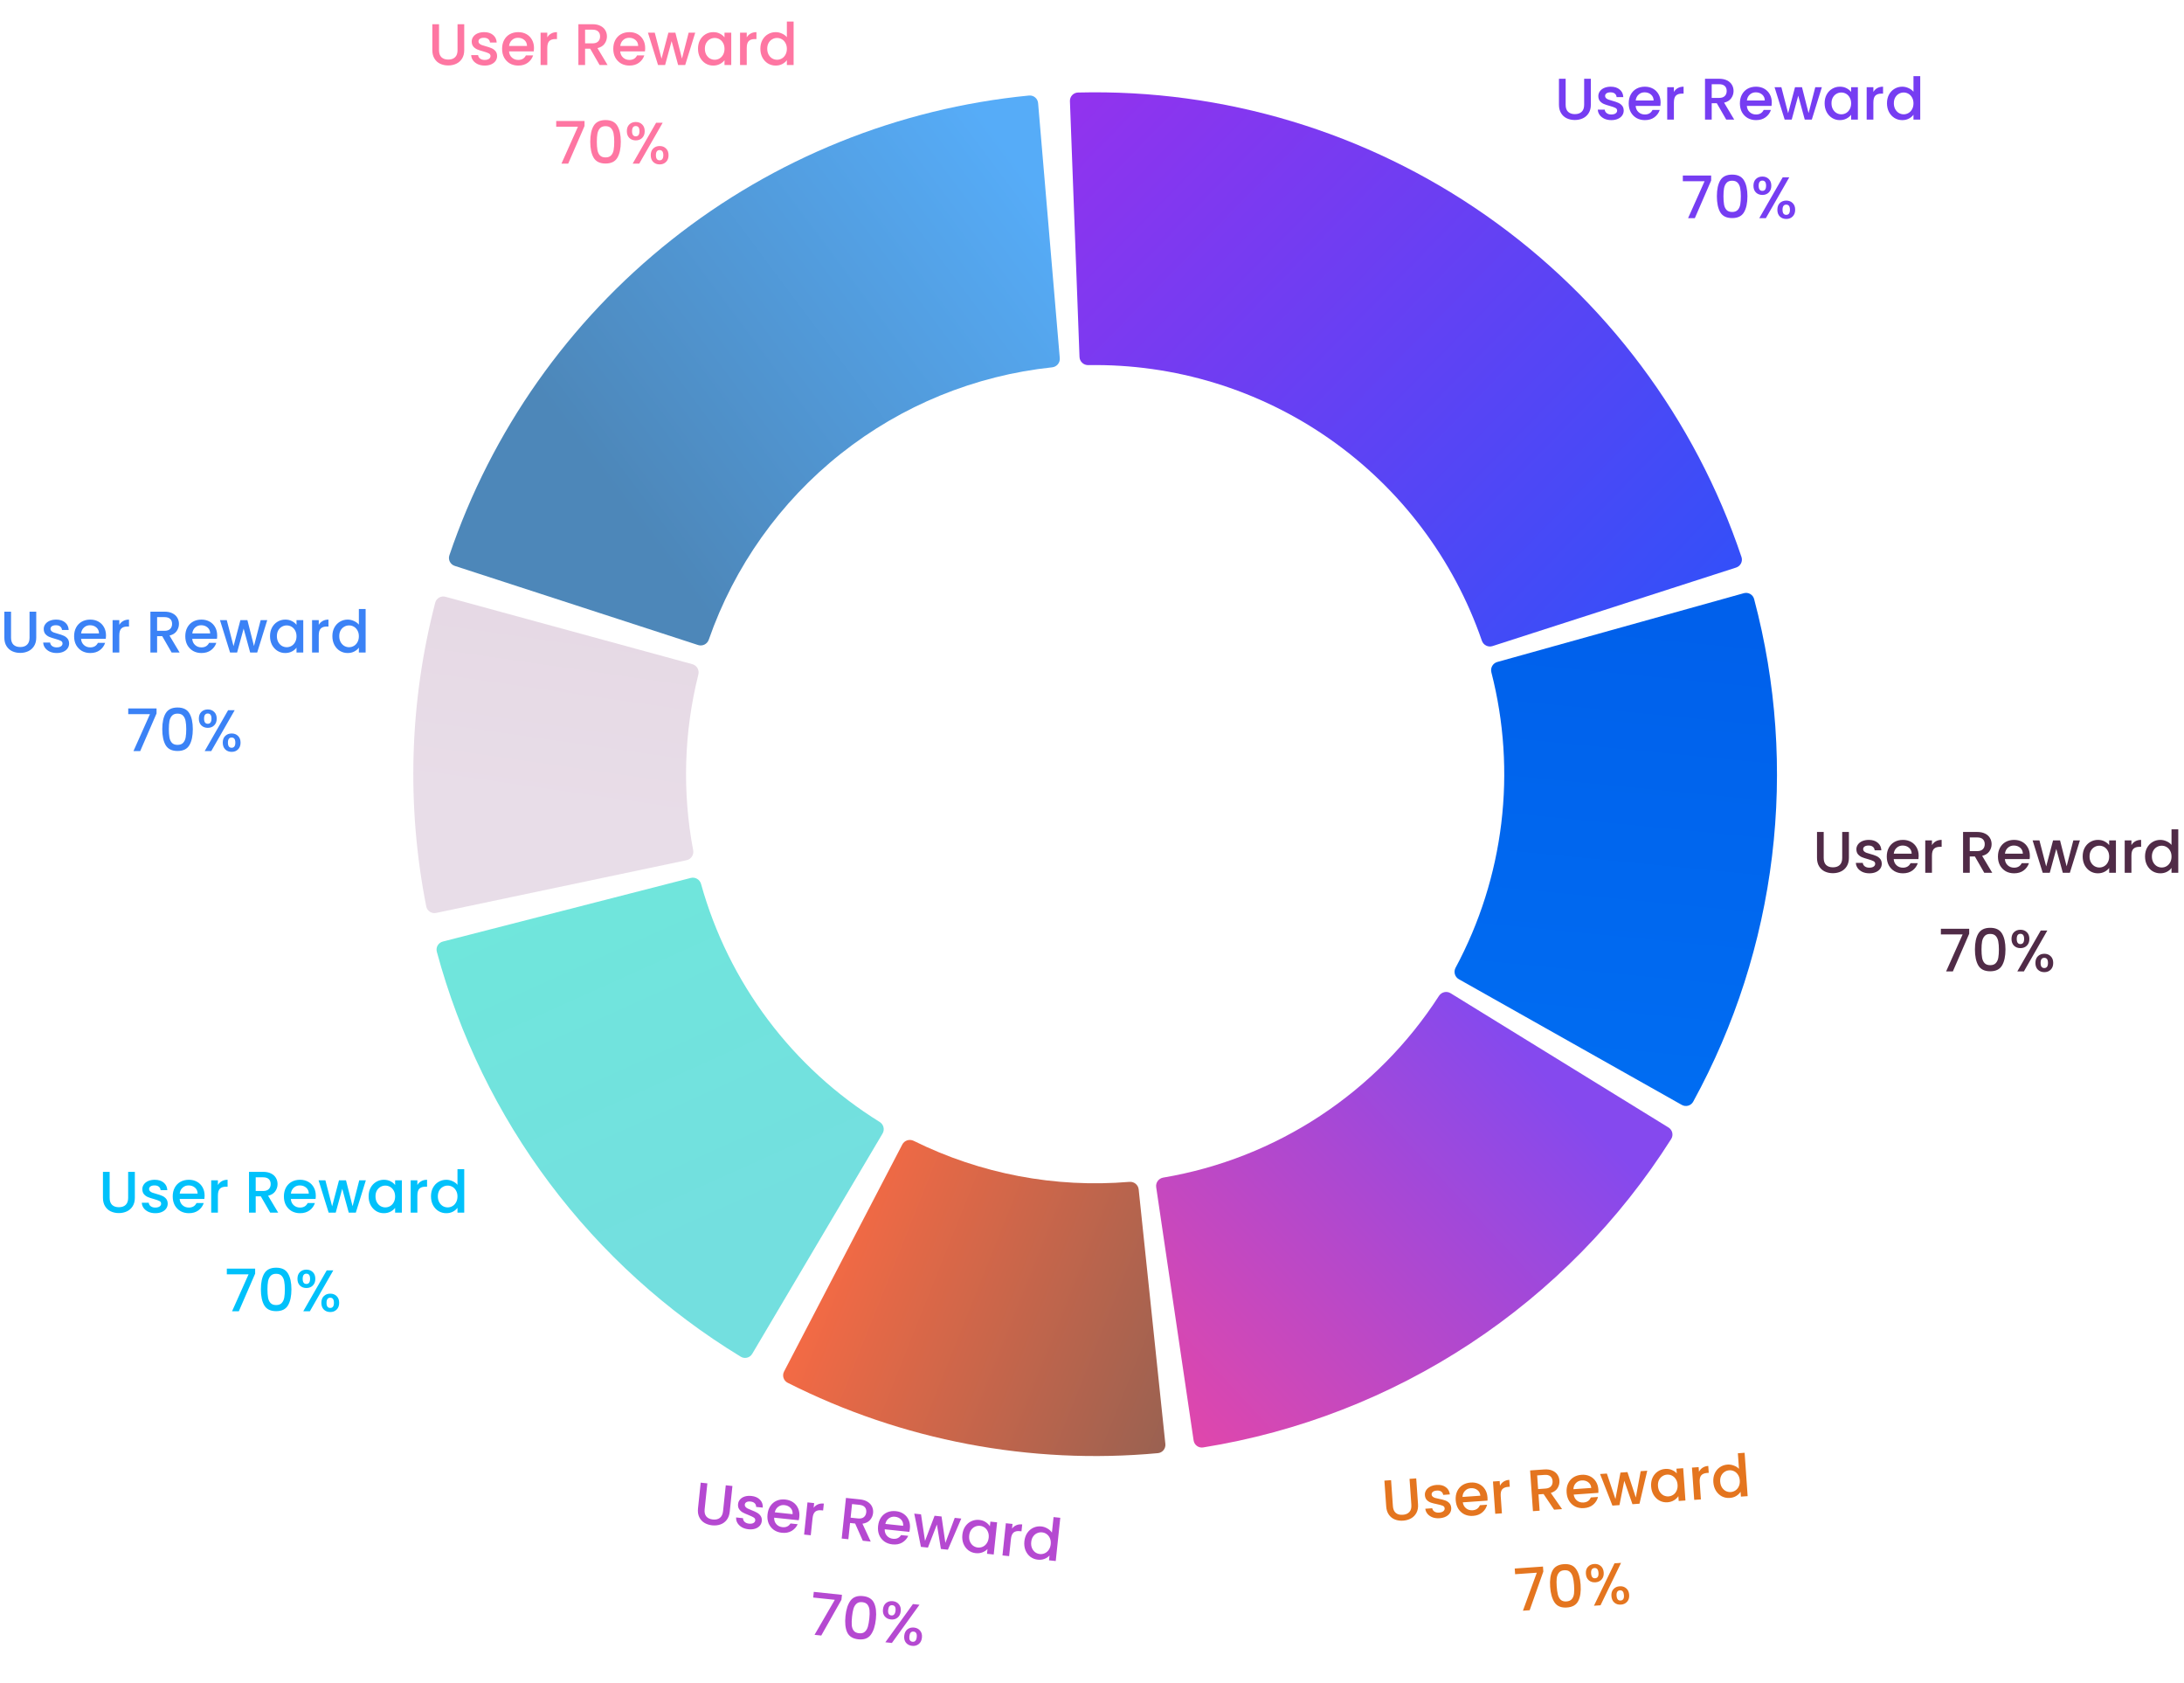 <svg width="692" height="533" viewBox="0 0 692 533" fill="none" xmlns="http://www.w3.org/2000/svg">
<path d="M339.006 32.05C338.95 30.583 340.096 29.347 341.565 29.311C387.709 28.15 433.04 41.797 470.894 68.29C508.747 94.782 537.087 132.695 551.789 176.441C552.257 177.832 551.487 179.332 550.089 179.782L472.902 204.658C471.504 205.108 470.008 204.339 469.529 202.952C460.615 177.129 443.756 154.759 421.335 139.067C398.914 123.375 372.12 115.194 344.8 115.657C343.332 115.682 342.098 114.54 342.043 113.073L339.006 32.05Z" fill="url(#paint0_linear_1032_8233)"/>
<path d="M369.246 457.403C369.398 458.864 368.338 460.173 366.876 460.308C326.457 464.042 285.802 456.317 249.573 438.016C248.262 437.354 247.756 435.747 248.435 434.444L285.894 362.533C286.572 361.231 288.177 360.728 289.493 361.379C310.673 371.859 334.316 376.353 357.865 374.372C359.328 374.249 360.636 375.305 360.79 376.765L369.246 457.403Z" fill="url(#paint1_linear_1032_8233)"/>
<path d="M238.345 428.84C237.597 430.103 235.966 430.522 234.711 429.759C211.244 415.487 190.708 396.866 174.209 374.89C157.711 352.913 145.563 327.998 138.41 301.483C138.027 300.066 138.886 298.617 140.308 298.252L218.863 278.102C220.285 277.737 221.732 278.595 222.126 280.009C226.451 295.534 233.638 310.125 243.325 323.027C253.011 335.929 265.016 346.903 278.719 355.393C279.967 356.166 280.388 357.794 279.64 359.058L238.345 428.84Z" fill="url(#paint2_linear_1032_8233)"/>
<path d="M138.192 289.186C136.755 289.488 135.343 288.568 135.058 287.128C128.753 255.25 129.725 222.359 137.9 190.908C138.27 189.486 139.733 188.652 141.15 189.039L219.385 210.396C220.801 210.783 221.633 212.244 221.276 213.668C216.7 231.882 216.139 250.874 219.631 269.327C219.904 270.769 218.988 272.178 217.551 272.481L138.192 289.186Z" fill="url(#paint3_linear_1032_8233)"/>
<path d="M144.077 179.251C142.68 178.796 141.915 177.296 142.386 175.905C155.727 136.55 180.148 101.858 212.74 76.012C245.334 50.165 284.682 34.288 326.049 30.26C327.511 30.117 328.798 31.204 328.923 32.667L335.792 113.455C335.916 114.918 334.831 116.202 333.37 116.356C308.937 118.939 285.721 128.413 266.443 143.7C247.166 158.987 232.653 179.432 224.576 202.63C224.094 204.017 222.595 204.782 221.199 204.328L144.077 179.251Z" fill="url(#paint4_linear_1032_8233)"/>
<path d="M552.531 187.904C553.946 187.509 555.414 188.336 555.791 189.754C562.847 216.295 564.777 243.946 561.469 271.224C558.162 298.502 549.68 324.891 536.487 348.977C535.781 350.265 534.158 350.716 532.878 349.995L462.232 310.179C460.953 309.458 460.503 307.839 461.198 306.545C468.824 292.346 473.739 276.842 475.68 260.828C477.622 244.813 476.555 228.584 472.542 212.975C472.177 211.553 473.001 210.087 474.415 209.693L552.531 187.904Z" fill="url(#paint5_linear_1032_8233)"/>
<path d="M528.661 357.148C529.911 357.918 530.301 359.556 529.516 360.797C513.138 386.651 491.446 408.739 465.87 425.589C440.294 442.438 411.435 453.652 381.212 458.498C379.762 458.731 378.41 457.726 378.195 456.274L366.338 376.066C366.123 374.613 367.128 373.264 368.575 373.02C386.328 370.024 403.272 363.361 418.321 353.446C433.37 343.532 446.178 330.594 455.936 315.468C456.731 314.234 458.367 313.843 459.617 314.614L528.661 357.148Z" fill="url(#paint6_linear_1032_8233)"/>
<path d="M496.076 24.949V33.192C496.076 34.172 496.33 34.91 496.839 35.407C497.36 35.903 498.08 36.151 498.998 36.151C499.928 36.151 500.648 35.903 501.157 35.407C501.678 34.91 501.939 34.172 501.939 33.192V24.949H504.061V33.155C504.061 34.21 503.831 35.103 503.372 35.835C502.912 36.567 502.298 37.112 501.529 37.472C500.76 37.832 499.91 38.012 498.979 38.012C498.049 38.012 497.198 37.832 496.429 37.472C495.672 37.112 495.071 36.567 494.624 35.835C494.177 35.103 493.954 34.21 493.954 33.155V24.949H496.076ZM510.546 38.049C509.739 38.049 509.014 37.906 508.368 37.621C507.735 37.323 507.233 36.926 506.86 36.43C506.488 35.922 506.289 35.357 506.265 34.737H508.461C508.498 35.171 508.703 35.537 509.075 35.835C509.46 36.12 509.938 36.263 510.509 36.263C511.104 36.263 511.563 36.151 511.886 35.928C512.221 35.692 512.388 35.394 512.388 35.035C512.388 34.65 512.202 34.365 511.83 34.178C511.47 33.992 510.893 33.788 510.099 33.564C509.33 33.354 508.703 33.149 508.219 32.95C507.735 32.752 507.313 32.448 506.953 32.038C506.606 31.629 506.432 31.09 506.432 30.42C506.432 29.874 506.594 29.378 506.916 28.931C507.239 28.472 507.698 28.112 508.294 27.852C508.902 27.591 509.597 27.461 510.378 27.461C511.545 27.461 512.482 27.759 513.189 28.354C513.909 28.937 514.293 29.737 514.343 30.755H512.221C512.184 30.296 511.998 29.93 511.663 29.657C511.327 29.384 510.875 29.247 510.304 29.247C509.745 29.247 509.317 29.353 509.02 29.564C508.722 29.774 508.573 30.054 508.573 30.401C508.573 30.674 508.672 30.903 508.871 31.09C509.069 31.276 509.311 31.424 509.597 31.536C509.882 31.635 510.304 31.766 510.862 31.927C511.607 32.125 512.215 32.33 512.686 32.541C513.17 32.739 513.586 33.037 513.933 33.434C514.281 33.831 514.46 34.358 514.473 35.016C514.473 35.599 514.312 36.12 513.989 36.579C513.667 37.038 513.207 37.398 512.612 37.658C512.029 37.919 511.34 38.049 510.546 38.049ZM526.165 32.504C526.165 32.888 526.141 33.236 526.091 33.546H518.255C518.317 34.365 518.621 35.022 519.167 35.518C519.713 36.015 520.383 36.263 521.177 36.263C522.318 36.263 523.125 35.785 523.597 34.83H525.886C525.576 35.773 525.011 36.548 524.192 37.156C523.386 37.751 522.381 38.049 521.177 38.049C520.197 38.049 519.316 37.832 518.534 37.398C517.765 36.951 517.157 36.331 516.71 35.537C516.276 34.731 516.059 33.8 516.059 32.746C516.059 31.691 516.269 30.767 516.691 29.973C517.125 29.167 517.728 28.546 518.497 28.112C519.279 27.678 520.172 27.461 521.177 27.461C522.145 27.461 523.007 27.672 523.764 28.093C524.521 28.515 525.11 29.111 525.532 29.88C525.955 30.637 526.165 31.511 526.165 32.504ZM523.95 31.834C523.938 31.052 523.659 30.426 523.113 29.954C522.567 29.483 521.89 29.247 521.084 29.247C520.352 29.247 519.725 29.483 519.204 29.954C518.683 30.413 518.372 31.04 518.273 31.834H523.95ZM530.375 29.117C530.686 28.596 531.095 28.193 531.604 27.907C532.125 27.61 532.739 27.461 533.446 27.461V29.657H532.906C532.076 29.657 531.443 29.867 531.008 30.289C530.587 30.711 530.375 31.443 530.375 32.485V37.882H528.253V27.628H530.375V29.117ZM546.951 37.882L543.973 32.708H542.354V37.882H540.232V24.949H544.699C545.692 24.949 546.529 25.122 547.212 25.47C547.906 25.817 548.422 26.282 548.757 26.865C549.104 27.448 549.278 28.1 549.278 28.819C549.278 29.663 549.03 30.432 548.533 31.127C548.049 31.809 547.299 32.274 546.281 32.522L549.483 37.882H546.951ZM542.354 31.015H544.699C545.493 31.015 546.089 30.817 546.486 30.42C546.895 30.023 547.1 29.489 547.1 28.819C547.1 28.149 546.901 27.628 546.504 27.256C546.108 26.872 545.505 26.679 544.699 26.679H542.354V31.015ZM561.391 32.504C561.391 32.888 561.367 33.236 561.317 33.546H553.481C553.543 34.365 553.847 35.022 554.393 35.518C554.939 36.015 555.61 36.263 556.403 36.263C557.545 36.263 558.352 35.785 558.823 34.83H561.112C560.803 35.773 560.237 36.548 559.419 37.156C558.612 37.751 557.607 38.049 556.403 38.049C555.423 38.049 554.542 37.832 553.76 37.398C552.991 36.951 552.383 36.331 551.936 35.537C551.502 34.731 551.285 33.8 551.285 32.746C551.285 31.691 551.496 30.767 551.918 29.973C552.352 29.167 552.954 28.546 553.723 28.112C554.505 27.678 555.398 27.461 556.403 27.461C557.371 27.461 558.234 27.672 558.99 28.093C559.748 28.515 560.337 29.111 560.759 29.88C561.181 30.637 561.391 31.511 561.391 32.504ZM559.177 31.834C559.165 31.052 558.885 30.426 558.339 29.954C557.793 29.483 557.117 29.247 556.31 29.247C555.578 29.247 554.951 29.483 554.43 29.954C553.909 30.413 553.599 31.04 553.5 31.834H559.177ZM577.254 27.628L574.071 37.882H571.837L569.771 30.308L567.705 37.882H565.472L562.27 27.628H564.429L566.57 35.872L568.748 27.628H570.962L573.047 35.835L575.169 27.628H577.254ZM578.132 32.708C578.132 31.679 578.342 30.767 578.765 29.973C579.199 29.179 579.782 28.565 580.514 28.131C581.259 27.684 582.078 27.461 582.971 27.461C583.777 27.461 584.479 27.622 585.074 27.945C585.683 28.255 586.167 28.646 586.526 29.117V27.628H588.667V37.882H586.526V36.356C586.167 36.84 585.676 37.243 585.056 37.565C584.436 37.888 583.728 38.049 582.934 38.049C582.053 38.049 581.246 37.826 580.514 37.379C579.782 36.92 579.199 36.288 578.765 35.481C578.342 34.662 578.132 33.738 578.132 32.708ZM586.526 32.746C586.526 32.038 586.377 31.424 586.079 30.903C585.794 30.382 585.415 29.985 584.944 29.712C584.473 29.439 583.964 29.303 583.418 29.303C582.872 29.303 582.363 29.439 581.892 29.712C581.42 29.973 581.035 30.364 580.738 30.885C580.452 31.393 580.309 32.001 580.309 32.708C580.309 33.416 580.452 34.036 580.738 34.569C581.035 35.103 581.42 35.512 581.892 35.797C582.375 36.07 582.884 36.207 583.418 36.207C583.964 36.207 584.473 36.07 584.944 35.797C585.415 35.525 585.794 35.127 586.079 34.606C586.377 34.073 586.526 33.453 586.526 32.746ZM593.576 29.117C593.886 28.596 594.295 28.193 594.804 27.907C595.325 27.61 595.94 27.461 596.647 27.461V29.657H596.107C595.276 29.657 594.643 29.867 594.209 30.289C593.787 30.711 593.576 31.443 593.576 32.485V37.882H591.454V27.628H593.576V29.117ZM597.89 32.708C597.89 31.679 598.101 30.767 598.523 29.973C598.957 29.179 599.54 28.565 600.272 28.131C601.017 27.684 601.842 27.461 602.748 27.461C603.418 27.461 604.075 27.61 604.721 27.907C605.378 28.193 605.9 28.577 606.284 29.061V24.111H608.425V37.882H606.284V36.337C605.937 36.833 605.453 37.243 604.833 37.565C604.224 37.888 603.523 38.049 602.729 38.049C601.836 38.049 601.017 37.826 600.272 37.379C599.54 36.92 598.957 36.288 598.523 35.481C598.101 34.662 597.89 33.738 597.89 32.708ZM606.284 32.746C606.284 32.038 606.135 31.424 605.838 30.903C605.552 30.382 605.174 29.985 604.702 29.712C604.23 29.439 603.722 29.303 603.176 29.303C602.63 29.303 602.121 29.439 601.65 29.712C601.178 29.973 600.794 30.364 600.496 30.885C600.21 31.393 600.068 32.001 600.068 32.708C600.068 33.416 600.21 34.036 600.496 34.569C600.794 35.103 601.178 35.512 601.65 35.797C602.134 36.07 602.642 36.207 603.176 36.207C603.722 36.207 604.23 36.07 604.702 35.797C605.174 35.525 605.552 35.127 605.838 34.606C606.135 34.073 606.284 33.453 606.284 32.746Z" fill="#763DF2"/>
<path d="M542.177 57.189L537.003 69.117H534.862L540.092 57.412H533.206V55.607H542.177V57.189ZM543.993 62.157C543.993 60.011 544.353 58.337 545.073 57.133C545.804 55.917 547.058 55.31 548.832 55.31C550.607 55.31 551.854 55.917 552.574 57.133C553.305 58.337 553.672 60.011 553.672 62.157C553.672 64.329 553.305 66.028 552.574 67.256C551.854 68.472 550.607 69.08 548.832 69.08C547.058 69.08 545.804 68.472 545.073 67.256C544.353 66.028 543.993 64.329 543.993 62.157ZM551.587 62.157C551.587 61.153 551.519 60.303 551.382 59.608C551.258 58.913 550.997 58.349 550.601 57.915C550.204 57.468 549.614 57.245 548.832 57.245C548.051 57.245 547.461 57.468 547.064 57.915C546.667 58.349 546.4 58.913 546.264 59.608C546.14 60.303 546.078 61.153 546.078 62.157C546.078 63.2 546.14 64.074 546.264 64.781C546.388 65.488 546.649 66.059 547.046 66.493C547.455 66.927 548.051 67.145 548.832 67.145C549.614 67.145 550.204 66.927 550.601 66.493C551.01 66.059 551.277 65.488 551.401 64.781C551.525 64.074 551.587 63.2 551.587 62.157ZM555.582 58.827C555.582 57.921 555.842 57.214 556.363 56.705C556.897 56.184 557.58 55.924 558.411 55.924C559.242 55.924 559.918 56.184 560.44 56.705C560.973 57.214 561.24 57.921 561.24 58.827C561.24 59.732 560.973 60.446 560.44 60.967C559.918 61.488 559.242 61.748 558.411 61.748C557.58 61.748 556.897 61.488 556.363 60.967C555.842 60.446 555.582 59.732 555.582 58.827ZM566.935 56.166L559.509 69.117H557.424L564.851 56.166H566.935ZM558.411 57.208C557.629 57.208 557.238 57.747 557.238 58.827C557.238 59.918 557.629 60.464 558.411 60.464C558.783 60.464 559.069 60.334 559.267 60.073C559.478 59.8 559.583 59.385 559.583 58.827C559.583 57.747 559.192 57.208 558.411 57.208ZM563.157 66.437C563.157 65.532 563.418 64.825 563.939 64.316C564.473 63.795 565.155 63.535 565.986 63.535C566.805 63.535 567.475 63.795 567.996 64.316C568.53 64.825 568.797 65.532 568.797 66.437C568.797 67.343 568.53 68.056 567.996 68.577C567.475 69.099 566.805 69.359 565.986 69.359C565.155 69.359 564.473 69.099 563.939 68.577C563.418 68.056 563.157 67.343 563.157 66.437ZM565.968 64.819C565.186 64.819 564.795 65.358 564.795 66.437C564.795 67.517 565.186 68.056 565.968 68.056C566.749 68.056 567.14 67.517 567.14 66.437C567.14 65.358 566.749 64.819 565.968 64.819Z" fill="#763DF2"/>
<path d="M577.839 263.536V271.779C577.839 272.759 578.094 273.497 578.602 273.994C579.124 274.49 579.843 274.738 580.761 274.738C581.692 274.738 582.412 274.49 582.921 273.994C583.442 273.497 583.702 272.759 583.702 271.779V263.536H585.824V271.742C585.824 272.797 585.595 273.69 585.135 274.422C584.676 275.153 584.062 275.7 583.293 276.059C582.524 276.419 581.674 276.599 580.743 276.599C579.812 276.599 578.962 276.419 578.193 276.059C577.436 275.7 576.834 275.153 576.387 274.422C575.941 273.69 575.717 272.797 575.717 271.742V263.536H577.839ZM592.309 276.636C591.503 276.636 590.777 276.493 590.132 276.208C589.499 275.91 588.996 275.514 588.624 275.017C588.252 274.509 588.053 273.944 588.028 273.324H590.225C590.262 273.758 590.467 274.124 590.839 274.422C591.224 274.707 591.701 274.85 592.272 274.85C592.868 274.85 593.327 274.738 593.65 274.515C593.985 274.279 594.152 273.981 594.152 273.621C594.152 273.237 593.966 272.952 593.594 272.765C593.234 272.579 592.657 272.375 591.863 272.151C591.094 271.941 590.467 271.736 589.983 271.537C589.499 271.339 589.077 271.035 588.717 270.625C588.369 270.216 588.196 269.676 588.196 269.007C588.196 268.461 588.358 267.964 588.68 267.518C589.002 267.059 589.462 266.699 590.057 266.439C590.666 266.178 591.36 266.048 592.142 266.048C593.309 266.048 594.245 266.346 594.952 266.941C595.672 267.524 596.057 268.324 596.106 269.341H593.985C593.947 268.882 593.761 268.517 593.426 268.244C593.091 267.97 592.639 267.834 592.067 267.834C591.509 267.834 591.081 267.94 590.783 268.151C590.485 268.361 590.336 268.64 590.336 268.988C590.336 269.261 590.436 269.49 590.634 269.676C590.833 269.863 591.075 270.011 591.36 270.123C591.645 270.222 592.067 270.352 592.626 270.514C593.37 270.713 593.979 270.917 594.45 271.128C594.934 271.327 595.349 271.624 595.697 272.021C596.045 272.418 596.224 272.946 596.237 273.603C596.237 274.186 596.075 274.707 595.753 275.166C595.43 275.625 594.971 275.985 594.375 276.245C593.792 276.506 593.104 276.636 592.309 276.636ZM607.929 271.091C607.929 271.475 607.904 271.822 607.855 272.133H600.019C600.08 272.952 600.385 273.609 600.931 274.105C601.476 274.602 602.146 274.85 602.941 274.85C604.082 274.85 604.889 274.372 605.36 273.417H607.65C607.339 274.36 606.775 275.135 605.956 275.743C605.15 276.338 604.145 276.636 602.941 276.636C601.96 276.636 601.079 276.419 600.298 275.985C599.529 275.538 598.92 274.918 598.474 274.124C598.04 273.318 597.822 272.387 597.822 271.333C597.822 270.278 598.033 269.354 598.455 268.56C598.889 267.754 599.491 267.133 600.26 266.699C601.042 266.265 601.936 266.048 602.941 266.048C603.909 266.048 604.771 266.258 605.528 266.68C606.285 267.102 606.874 267.698 607.296 268.467C607.718 269.224 607.929 270.098 607.929 271.091ZM605.714 270.421C605.701 269.639 605.422 269.012 604.876 268.541C604.331 268.07 603.654 267.834 602.848 267.834C602.116 267.834 601.489 268.07 600.968 268.541C600.447 269.001 600.136 269.627 600.037 270.421H605.714ZM612.139 267.704C612.449 267.183 612.859 266.779 613.367 266.494C613.888 266.197 614.503 266.048 615.21 266.048V268.244H614.67C613.839 268.244 613.206 268.454 612.772 268.876C612.35 269.298 612.139 270.03 612.139 271.072V276.469H610.017V266.215H612.139V267.704ZM628.715 276.469L625.737 271.295H624.118V276.469H621.996V263.536H626.463C627.455 263.536 628.293 263.709 628.975 264.057C629.67 264.404 630.185 264.869 630.52 265.452C630.868 266.035 631.041 266.686 631.041 267.406C631.041 268.25 630.794 269.019 630.297 269.714C629.813 270.396 629.063 270.861 628.045 271.109L631.246 276.469H628.715ZM624.118 269.602H626.463C627.257 269.602 627.853 269.403 628.25 269.007C628.659 268.61 628.864 268.076 628.864 267.406C628.864 266.736 628.665 266.215 628.268 265.843C627.871 265.458 627.269 265.266 626.463 265.266H624.118V269.602ZM643.155 271.091C643.155 271.475 643.131 271.822 643.081 272.133H635.245C635.307 272.952 635.611 273.609 636.157 274.105C636.703 274.602 637.373 274.85 638.167 274.85C639.309 274.85 640.115 274.372 640.587 273.417H642.876C642.566 274.36 642.001 275.135 641.182 275.743C640.376 276.338 639.371 276.636 638.167 276.636C637.187 276.636 636.306 276.419 635.524 275.985C634.755 275.538 634.147 274.918 633.7 274.124C633.266 273.318 633.048 272.387 633.048 271.333C633.048 270.278 633.26 269.354 633.681 268.56C634.116 267.754 634.718 267.133 635.487 266.699C636.268 266.265 637.162 266.048 638.167 266.048C639.135 266.048 639.998 266.258 640.754 266.68C641.511 267.102 642.101 267.698 642.522 268.467C642.944 269.224 643.155 270.098 643.155 271.091ZM640.94 270.421C640.928 269.639 640.649 269.012 640.103 268.541C639.557 268.07 638.881 267.834 638.074 267.834C637.342 267.834 636.715 268.07 636.194 268.541C635.673 269.001 635.363 269.627 635.263 270.421H640.94ZM659.017 266.215L655.834 276.469H653.601L651.535 268.895L649.469 276.469H647.235L644.034 266.215H646.193L648.334 274.459L650.511 266.215H652.726L654.811 274.422L656.933 266.215H659.017ZM659.895 271.295C659.895 270.266 660.106 269.354 660.528 268.56C660.962 267.766 661.546 267.152 662.278 266.718C663.022 266.271 663.841 266.048 664.735 266.048C665.543 266.048 666.241 266.209 666.839 266.532C667.444 266.842 667.93 267.233 668.289 267.704V266.215H670.429V276.469H668.289V274.943C667.93 275.426 667.438 275.83 666.819 276.152C666.201 276.474 665.49 276.636 664.698 276.636C663.817 276.636 663.01 276.413 662.278 275.966C661.546 275.507 660.962 274.874 660.528 274.068C660.106 273.249 659.895 272.325 659.895 271.295ZM668.289 271.333C668.289 270.625 668.142 270.011 667.843 269.49C667.557 268.969 667.178 268.573 666.706 268.299C666.234 268.026 665.729 267.89 665.184 267.89C664.636 267.89 664.127 268.026 663.655 268.299C663.184 268.56 662.799 268.951 662.501 269.472C662.216 269.98 662.073 270.588 662.073 271.295C662.073 272.002 662.216 272.623 662.501 273.156C662.799 273.69 663.184 274.099 663.655 274.384C664.139 274.658 664.648 274.794 665.184 274.794C665.729 274.794 666.234 274.658 666.706 274.384C667.178 274.111 667.557 273.714 667.843 273.193C668.142 272.66 668.289 272.04 668.289 271.333ZM675.341 267.704C675.647 267.183 676.059 266.779 676.565 266.494C677.09 266.197 677.701 266.048 678.413 266.048V268.244H677.867C677.037 268.244 676.405 268.454 675.973 268.876C675.548 269.298 675.341 270.03 675.341 271.072V276.469H673.214V266.215H675.341V267.704ZM679.656 271.295C679.656 270.266 679.862 269.354 680.287 268.56C680.719 267.766 681.304 267.152 682.035 266.718C682.78 266.271 683.604 266.048 684.508 266.048C685.18 266.048 685.838 266.197 686.483 266.494C687.141 266.779 687.666 267.164 688.045 267.648V262.698H690.185V276.469H688.045V274.924C687.699 275.42 687.214 275.83 686.596 276.152C685.991 276.474 685.286 276.636 684.495 276.636C683.598 276.636 682.78 276.413 682.035 275.966C681.304 275.507 680.719 274.874 680.287 274.068C679.862 273.249 679.656 272.325 679.656 271.295ZM688.045 271.333C688.045 270.625 687.899 270.011 687.599 269.49C687.314 268.969 686.935 268.573 686.463 268.299C685.997 268.026 685.485 267.89 684.94 267.89C684.395 267.89 683.883 268.026 683.411 268.299C682.939 268.56 682.554 268.951 682.261 269.472C681.976 269.98 681.829 270.588 681.829 271.295C681.829 272.002 681.976 272.623 682.261 273.156C682.554 273.69 682.939 274.099 683.411 274.384C683.897 274.658 684.409 274.794 684.94 274.794C685.485 274.794 685.997 274.658 686.463 274.384C686.935 274.111 687.314 273.714 687.599 273.193C687.899 272.66 688.045 272.04 688.045 271.333Z" fill="#502B47"/>
<path d="M623.941 295.777L618.766 307.705H616.626L621.856 296H614.969V294.195H623.941V295.777ZM625.757 300.745C625.757 298.599 626.116 296.925 626.836 295.721C627.568 294.506 628.822 293.897 630.596 293.897C632.37 293.897 633.617 294.506 634.337 295.721C635.069 296.925 635.435 298.599 635.435 300.745C635.435 302.917 635.069 304.616 634.337 305.844C633.617 307.06 632.37 307.668 630.596 307.668C628.822 307.668 627.568 307.06 626.836 305.844C626.116 304.616 625.757 302.917 625.757 300.745ZM633.351 300.745C633.351 299.741 633.282 298.891 633.146 298.196C633.022 297.502 632.761 296.937 632.364 296.503C631.967 296.056 631.378 295.833 630.596 295.833C629.814 295.833 629.225 296.056 628.828 296.503C628.431 296.937 628.164 297.502 628.027 298.196C627.903 298.891 627.841 299.741 627.841 300.745C627.841 301.787 627.903 302.662 628.027 303.369C628.152 304.076 628.412 304.647 628.809 305.081C629.219 305.515 629.814 305.732 630.596 305.732C631.378 305.732 631.967 305.515 632.364 305.081C632.774 304.647 633.04 304.076 633.165 303.369C633.289 302.662 633.351 301.787 633.351 300.745ZM637.345 297.414C637.345 296.509 637.606 295.802 638.127 295.293C638.661 294.772 639.343 294.512 640.174 294.512C641.006 294.512 641.682 294.772 642.203 295.293C642.737 295.802 643.004 296.509 643.004 297.414C643.004 298.32 642.737 299.033 642.203 299.554C641.682 300.075 641.006 300.336 640.174 300.336C639.343 300.336 638.661 300.075 638.127 299.554C637.606 299.033 637.345 298.32 637.345 297.414ZM648.699 294.753L641.273 307.705H639.188L646.614 294.753H648.699ZM640.174 295.796C639.393 295.796 639.002 296.335 639.002 297.414C639.002 298.506 639.393 299.052 640.174 299.052C640.547 299.052 640.832 298.922 641.031 298.661C641.242 298.388 641.347 297.973 641.347 297.414C641.347 296.335 640.956 295.796 640.174 295.796ZM644.921 305.025C644.921 304.119 645.181 303.412 645.702 302.904C646.236 302.383 646.919 302.122 647.75 302.122C648.569 302.122 649.239 302.383 649.76 302.904C650.294 303.412 650.56 304.119 650.56 305.025C650.56 305.931 650.294 306.644 649.76 307.165C649.239 307.686 648.569 307.947 647.75 307.947C646.919 307.947 646.236 307.686 645.702 307.165C645.181 306.644 644.921 305.931 644.921 305.025ZM647.731 303.406C646.949 303.406 646.559 303.946 646.559 305.025C646.559 306.105 646.949 306.644 647.731 306.644C648.513 306.644 648.904 306.105 648.904 305.025C648.904 303.946 648.513 303.406 647.731 303.406Z" fill="#502B47"/>
<path d="M440.764 468.862L441.339 477.085C441.407 478.063 441.713 478.781 442.255 479.241C442.809 479.7 443.544 479.897 444.46 479.833C445.389 479.768 446.089 479.47 446.562 478.94C447.047 478.408 447.256 477.654 447.188 476.677L446.613 468.453L448.729 468.305L449.302 476.491C449.375 477.543 449.208 478.45 448.802 479.213C448.395 479.975 447.82 480.562 447.078 480.974C446.335 481.387 445.5 481.626 444.572 481.691C443.643 481.755 442.783 481.636 441.99 481.33C441.21 481.024 440.571 480.522 440.075 479.823C439.578 479.124 439.293 478.248 439.219 477.196L438.647 469.01L440.764 468.862ZM456.112 480.921C455.308 480.978 454.574 480.886 453.91 480.646C453.258 480.393 452.73 480.032 452.323 479.563C451.917 479.082 451.679 478.533 451.611 477.915L453.802 477.762C453.87 478.193 454.099 478.543 454.491 478.814C454.895 479.072 455.381 479.181 455.951 479.141C456.545 479.1 456.995 478.957 457.302 478.711C457.619 478.453 457.766 478.145 457.74 477.786C457.714 477.402 457.508 477.13 457.124 476.97C456.752 476.81 456.162 476.646 455.354 476.478C454.572 476.322 453.933 476.161 453.436 475.997C452.94 475.833 452.497 475.559 452.11 475.176C451.734 474.792 451.524 474.265 451.477 473.597C451.439 473.053 451.565 472.546 451.855 472.078C452.145 471.598 452.579 471.207 453.154 470.906C453.743 470.604 454.427 470.425 455.206 470.37C456.37 470.289 457.326 470.52 458.073 471.065C458.831 471.597 459.271 472.368 459.392 473.379L457.274 473.528C457.205 473.072 456.995 472.72 456.641 472.471C456.288 472.222 455.827 472.118 455.257 472.158C454.7 472.197 454.28 472.331 453.998 472.563C453.715 472.794 453.586 473.083 453.611 473.429C453.63 473.702 453.745 473.924 453.956 474.095C454.167 474.267 454.419 474.399 454.711 474.49C455.003 474.569 455.433 474.67 456.001 474.792C456.758 474.938 457.378 475.099 457.863 475.277C458.36 475.442 458.795 475.71 459.17 476.081C459.544 476.453 459.761 476.966 459.818 477.622C459.86 478.203 459.735 478.734 459.445 479.215C459.155 479.695 458.722 480.086 458.147 480.388C457.583 480.688 456.905 480.866 456.112 480.921ZM471.307 474.3C471.334 474.683 471.334 475.032 471.306 475.345L463.489 475.891C463.607 476.704 463.957 477.338 464.536 477.795C465.115 478.252 465.801 478.453 466.594 478.398C467.732 478.318 468.503 477.785 468.907 476.799L471.191 476.64C470.948 477.602 470.438 478.415 469.663 479.078C468.901 479.729 467.919 480.096 466.718 480.18C465.74 480.248 464.846 480.093 464.036 479.714C463.237 479.322 462.588 478.746 462.087 477.985C461.597 477.211 461.315 476.298 461.242 475.246C461.169 474.194 461.314 473.258 461.68 472.436C462.057 471.602 462.614 470.94 463.351 470.454C464.101 469.966 464.977 469.688 465.979 469.617C466.945 469.55 467.82 469.7 468.604 470.068C469.389 470.436 470.018 470.989 470.493 471.727C470.966 472.452 471.238 473.31 471.307 474.3ZM469.051 473.786C468.984 473.007 468.662 472.402 468.085 471.97C467.507 471.538 466.816 471.35 466.011 471.406C465.281 471.457 464.672 471.736 464.185 472.242C463.697 472.737 463.431 473.383 463.388 474.182L469.051 473.786ZM475.27 470.628C475.544 470.086 475.924 469.656 476.412 469.335C476.911 469.003 477.513 468.811 478.219 468.762L478.372 470.952L477.834 470.99C477.004 471.047 476.388 471.302 475.984 471.753C475.592 472.203 475.433 472.948 475.506 473.988L475.882 479.371L473.765 479.519L473.05 469.291L475.167 469.143L475.27 470.628ZM492.418 478.215L489.086 473.263L487.471 473.376L487.831 478.536L485.715 478.684L484.812 465.783L489.269 465.471C490.259 465.402 491.107 465.517 491.811 465.815C492.529 466.114 493.075 466.542 493.45 467.1C493.837 467.657 494.056 468.295 494.106 469.012C494.165 469.855 493.971 470.639 493.524 471.366C493.09 472.081 492.373 472.597 491.375 472.916L494.943 478.039L492.418 478.215ZM487.352 471.686L489.692 471.523C490.484 471.467 491.064 471.228 491.433 470.804C491.813 470.38 491.981 469.833 491.934 469.165C491.887 468.496 491.652 467.99 491.23 467.647C490.808 467.291 490.194 467.141 489.389 467.197L487.05 467.361L487.352 471.686ZM506.448 471.844C506.474 472.227 506.474 472.575 506.446 472.888L498.629 473.435C498.748 474.247 499.098 474.881 499.677 475.339C500.256 475.796 500.942 475.997 501.734 475.941C502.873 475.861 503.644 475.329 504.048 474.343L506.331 474.183C506.088 475.145 505.579 475.958 504.804 476.622C504.041 477.272 503.059 477.639 501.858 477.723C500.88 477.792 499.986 477.636 499.177 477.257C498.378 476.866 497.728 476.29 497.227 475.529C496.738 474.755 496.456 473.841 496.382 472.789C496.309 471.737 496.455 470.801 496.82 469.979C497.197 469.145 497.754 468.484 498.491 467.997C499.241 467.51 500.117 467.231 501.12 467.161C502.085 467.093 502.96 467.243 503.745 467.612C504.529 467.979 505.159 468.532 505.633 469.27C506.107 469.995 506.379 470.853 506.448 471.844ZM504.192 471.329C504.124 470.551 503.802 469.946 503.225 469.513C502.647 469.081 501.956 468.893 501.152 468.949C500.421 469.001 499.813 469.279 499.326 469.785C498.838 470.28 498.572 470.926 498.529 471.725L504.192 471.329ZM521.93 465.874L519.471 476.324L517.243 476.48L514.653 469.068L513.121 476.768L510.893 476.924L506.983 466.918L509.137 466.768L511.848 474.842L513.445 466.467L515.655 466.312L518.307 474.353L519.851 466.019L521.93 465.874ZM523.161 470.88C523.09 469.853 523.236 468.929 523.601 468.107C523.98 467.285 524.519 466.632 525.219 466.147C525.93 465.65 526.732 465.37 527.622 465.308C528.427 465.252 529.138 465.363 529.754 465.644C530.382 465.911 530.893 466.267 531.285 466.712L531.181 465.227L533.316 465.077L534.031 475.306L531.896 475.455L531.79 473.933C531.465 474.441 531.004 474.877 530.407 475.242C529.811 475.607 529.117 475.817 528.324 475.873C527.446 475.934 526.625 475.768 525.864 475.373C525.102 474.967 524.476 474.376 523.986 473.602C523.508 472.815 523.233 471.907 523.161 470.88ZM531.538 470.332C531.489 469.627 531.297 469.024 530.963 468.525C530.642 468.026 530.238 467.655 529.748 467.416C529.258 467.177 528.741 467.077 528.197 467.114C527.652 467.152 527.155 467.324 526.703 467.629C526.25 467.922 525.894 468.339 525.634 468.879C525.384 469.407 525.285 470.023 525.334 470.728C525.383 471.434 525.568 472.042 525.891 472.555C526.225 473.066 526.637 473.448 527.127 473.699C527.629 473.938 528.146 474.039 528.679 474.002C529.223 473.963 529.721 473.792 530.172 473.487C530.624 473.181 530.973 472.759 531.222 472.219C531.482 471.666 531.587 471.037 531.538 470.332ZM538.317 466.221C538.59 465.679 538.97 465.248 539.458 464.928C539.957 464.595 540.559 464.404 541.265 464.354L541.418 466.544L540.879 466.582C540.051 466.64 539.434 466.894 539.03 467.346C538.639 467.796 538.479 468.541 538.552 469.58L538.928 474.964L536.812 475.111L536.096 464.883L538.213 464.735L538.317 466.221ZM542.871 469.502C542.799 468.475 542.946 467.55 543.312 466.729C543.689 465.907 544.228 465.254 544.928 464.77C545.64 464.272 546.447 463.992 547.351 463.928C548.02 463.882 548.686 463.984 549.35 464.237C550.026 464.475 550.573 464.822 550.991 465.278L550.645 460.34L552.78 460.191L553.742 473.928L551.606 474.077L551.498 472.537C551.186 473.056 550.732 473.498 550.136 473.863C549.552 474.227 548.864 474.437 548.071 474.492C547.18 474.554 546.348 474.389 545.574 473.996C544.811 473.589 544.185 472.998 543.696 472.224C543.218 471.437 542.943 470.529 542.871 469.502ZM551.248 468.954C551.198 468.248 551.007 467.646 550.674 467.147C550.353 466.647 549.947 466.278 549.458 466.038C548.969 465.799 548.452 465.698 547.907 465.737C547.362 465.775 546.864 465.946 546.413 466.251C545.961 466.544 545.604 466.961 545.343 467.501C545.094 468.029 544.994 468.645 545.043 469.35C545.093 470.056 545.279 470.665 545.601 471.177C545.935 471.688 546.347 472.07 546.838 472.321C547.339 472.56 547.856 472.66 548.388 472.623C548.933 472.585 549.431 472.414 549.882 472.109C550.333 471.804 550.684 471.381 550.932 470.841C551.192 470.288 551.297 469.659 551.248 468.954Z" fill="#E4751F"/>
<path d="M489.003 497.809L484.673 510.068L482.537 510.217L486.939 498.176L480.069 498.657L479.943 496.856L488.892 496.23L489.003 497.809ZM491.16 502.638C491.011 500.497 491.253 498.801 491.887 497.551C492.532 496.287 493.74 495.593 495.511 495.469C497.281 495.346 498.567 495.865 499.37 497.028C500.184 498.177 500.666 499.822 500.816 501.963C500.967 504.129 500.721 505.849 500.076 507.126C499.443 508.389 498.241 509.082 496.471 509.206C494.702 509.33 493.409 508.811 492.594 507.649C491.79 506.474 491.312 504.803 491.16 502.638ZM498.737 502.108C498.666 501.106 498.539 500.263 498.354 499.58C498.182 498.895 497.882 498.35 497.456 497.945C497.029 497.527 496.425 497.345 495.645 497.4C494.866 497.454 494.293 497.718 493.928 498.191C493.563 498.652 493.335 499.234 493.248 499.937C493.173 500.638 493.17 501.49 493.24 502.493C493.313 503.532 493.436 504.4 493.609 505.097C493.782 505.794 494.082 506.345 494.508 506.751C494.947 507.155 495.556 507.33 496.336 507.276C497.116 507.221 497.689 506.963 498.055 506.502C498.433 506.041 498.659 505.453 498.734 504.739C498.808 504.025 498.809 503.148 498.737 502.108ZM502.489 498.507C502.426 497.603 502.637 496.88 503.121 496.337C503.616 495.78 504.279 495.472 505.109 495.414C505.938 495.356 506.631 495.568 507.187 496.052C507.755 496.522 508.07 497.209 508.133 498.112C508.197 499.015 507.981 499.746 507.485 500.303C507.001 500.859 506.345 501.166 505.515 501.224C504.686 501.282 503.987 501.07 503.418 500.587C502.862 500.104 502.552 499.41 502.489 498.507ZM513.63 495.061L507.125 508.499L505.045 508.644L511.55 495.206L513.63 495.061ZM505.199 496.695C504.418 496.749 504.066 497.315 504.142 498.391C504.217 499.481 504.645 499.998 505.425 499.943C505.797 499.917 506.073 499.767 506.252 499.494C506.444 499.207 506.52 498.785 506.481 498.228C506.406 497.151 505.978 496.64 505.199 496.695ZM510.577 505.571C510.514 504.668 510.725 503.944 511.209 503.4C511.704 502.844 512.367 502.536 513.197 502.478C514.014 502.421 514.7 502.634 515.257 503.117C515.825 503.587 516.14 504.274 516.203 505.178C516.266 506.081 516.05 506.811 515.554 507.368C515.07 507.924 514.42 508.231 513.603 508.288C512.774 508.346 512.075 508.134 511.506 507.651C510.95 507.168 510.64 506.474 510.577 505.571ZM513.268 503.76C512.488 503.814 512.136 504.38 512.211 505.457C512.286 506.533 512.713 507.044 513.494 506.99C514.274 506.935 514.626 506.37 514.55 505.293C514.475 504.217 514.048 503.705 513.268 503.76Z" fill="#E4751F"/>
<path d="M224.129 469.878L223.267 478.076C223.164 479.051 223.34 479.811 223.794 480.358C224.261 480.906 224.951 481.228 225.864 481.324C226.789 481.421 227.531 481.25 228.089 480.809C228.659 480.37 228.996 479.664 229.098 478.689L229.959 470.49L232.07 470.712L231.212 478.873C231.101 479.922 230.78 480.787 230.247 481.467C229.713 482.147 229.046 482.625 228.243 482.903C227.44 483.18 226.576 483.27 225.651 483.173C224.725 483.076 223.898 482.808 223.171 482.37C222.456 481.933 221.915 481.327 221.546 480.552C221.179 479.778 221.051 478.866 221.16 477.817L222.018 469.656L224.129 469.878ZM237.15 484.419C236.348 484.334 235.641 484.116 235.029 483.765C234.431 483.403 233.973 482.956 233.654 482.423C233.337 481.879 233.199 481.297 233.239 480.677L235.423 480.906C235.415 481.342 235.58 481.728 235.919 482.063C236.272 482.386 236.732 482.578 237.3 482.638C237.892 482.7 238.361 482.637 238.705 482.449C239.062 482.25 239.26 481.971 239.298 481.613C239.338 481.231 239.183 480.927 238.832 480.703C238.493 480.48 237.941 480.217 237.175 479.911C236.431 479.622 235.83 479.353 235.369 479.105C234.908 478.857 234.521 478.51 234.206 478.065C233.903 477.622 233.786 477.067 233.857 476.401C233.914 475.858 234.126 475.382 234.494 474.971C234.863 474.548 235.357 474.239 235.976 474.041C236.608 473.846 237.313 473.789 238.091 473.871C239.251 473.993 240.151 474.387 240.792 475.053C241.447 475.708 241.746 476.544 241.689 477.561L239.578 477.339C239.59 476.878 239.443 476.495 239.138 476.188C238.833 475.882 238.397 475.699 237.829 475.64C237.274 475.581 236.838 475.642 236.519 475.82C236.201 475.998 236.024 476.261 235.987 476.606C235.959 476.878 236.034 477.116 236.211 477.322C236.39 477.528 236.615 477.701 236.887 477.842C237.161 477.97 237.566 478.144 238.105 478.363C238.824 478.638 239.407 478.905 239.855 479.165C240.315 479.412 240.698 479.752 241.002 480.183C241.305 480.614 241.43 481.157 241.373 481.812C241.312 482.392 241.097 482.894 240.728 483.316C240.359 483.739 239.865 484.049 239.245 484.246C238.638 484.444 237.94 484.501 237.15 484.419ZM253.263 480.536C253.224 480.918 253.162 481.261 253.081 481.564L245.288 480.746C245.264 481.566 245.497 482.252 245.988 482.802C246.48 483.353 247.12 483.67 247.91 483.753C249.045 483.872 249.897 483.482 250.466 482.58L252.743 482.82C252.336 483.725 251.693 484.437 250.815 484.956C249.951 485.464 248.92 485.656 247.723 485.529C246.748 485.427 245.895 485.119 245.163 484.606C244.444 484.081 243.904 483.401 243.543 482.565C243.195 481.717 243.077 480.769 243.187 479.72C243.298 478.671 243.604 477.774 244.107 477.029C244.622 476.272 245.286 475.719 246.096 475.367C246.919 475.017 247.83 474.895 248.83 475C249.793 475.101 250.628 475.4 251.337 475.899C252.046 476.397 252.569 477.051 252.908 477.861C253.249 478.657 253.368 479.549 253.263 480.536ZM251.131 479.638C251.2 478.859 250.988 478.208 250.495 477.681C250.001 477.155 249.353 476.85 248.551 476.766C247.822 476.69 247.175 476.858 246.607 477.273C246.041 477.675 245.667 478.265 245.485 479.045L251.131 479.638ZM257.805 477.607C258.168 477.122 258.617 476.763 259.153 476.533C259.702 476.291 260.329 476.208 261.032 476.282L260.803 478.465L260.266 478.409C259.439 478.322 258.787 478.465 258.312 478.84C257.848 479.215 257.562 479.921 257.453 480.958L256.888 486.324L254.778 486.102L255.85 475.905L257.961 476.127L257.805 477.607ZM273.373 488.057L270.952 482.6L269.342 482.431L268.801 487.576L266.691 487.354L268.043 474.492L272.486 474.959C273.473 475.063 274.288 475.323 274.93 475.74C275.585 476.158 276.048 476.674 276.321 477.289C276.605 477.905 276.71 478.571 276.635 479.287C276.547 480.125 276.219 480.865 275.653 481.504C275.1 482.132 274.305 482.516 273.268 482.656L275.891 488.321L273.373 488.057ZM269.519 480.747L271.852 480.992C272.641 481.075 273.254 480.94 273.691 480.587C274.14 480.234 274.399 479.725 274.469 479.06C274.539 478.393 274.396 477.854 274.04 477.443C273.685 477.019 273.107 476.765 272.305 476.68L269.972 476.435L269.519 480.747ZM288.297 484.217C288.257 484.6 288.196 484.942 288.114 485.245L280.321 484.427C280.297 485.247 280.531 485.933 281.022 486.484C281.513 487.035 282.153 487.351 282.943 487.434C284.078 487.554 284.931 487.163 285.5 486.262L287.776 486.502C287.369 487.407 286.727 488.119 285.849 488.638C284.984 489.145 283.953 489.337 282.756 489.21C281.782 489.108 280.928 488.8 280.196 488.287C279.478 487.762 278.938 487.082 278.576 486.246C278.229 485.398 278.11 484.45 278.221 483.401C278.33 482.353 278.637 481.455 279.139 480.71C279.656 479.953 280.319 479.4 281.13 479.048C281.953 478.698 282.864 478.576 283.864 478.681C284.826 478.782 285.662 479.081 286.37 479.58C287.079 480.079 287.603 480.732 287.942 481.542C288.282 482.338 288.401 483.23 288.297 484.217ZM286.164 483.319C286.233 482.541 286.021 481.889 285.528 481.363C285.034 480.837 284.386 480.532 283.584 480.447C282.856 480.371 282.208 480.54 281.641 480.954C281.074 481.356 280.7 481.947 280.519 482.726L286.164 483.319ZM304.582 481.026L300.344 490.891L298.123 490.657L296.86 482.909L294.014 490.225L291.792 489.992L289.68 479.46L291.827 479.686L293.094 488.108L296.122 480.137L298.325 480.369L299.54 488.748L302.508 480.808L304.582 481.026ZM304.924 486.17C305.032 485.146 305.337 484.261 305.839 483.516C306.355 482.771 306.999 482.222 307.772 481.867C308.559 481.5 309.397 481.364 310.285 481.457C311.088 481.541 311.768 481.775 312.327 482.158C312.899 482.53 313.339 482.969 313.648 483.476L313.804 481.995L315.932 482.219L314.86 492.416L312.732 492.192L312.891 490.675C312.483 491.118 311.953 491.468 311.302 491.724C310.652 491.98 309.931 492.066 309.141 491.983C308.265 491.891 307.487 491.585 306.805 491.064C306.125 490.531 305.611 489.841 305.264 488.994C304.929 488.135 304.816 487.194 304.924 486.17ZM313.269 487.084C313.342 486.381 313.259 485.755 313.017 485.206C312.787 484.657 312.453 484.223 312.012 483.902C311.572 483.582 311.08 483.393 310.537 483.335C309.994 483.279 309.474 483.361 308.976 483.583C308.48 483.793 308.057 484.142 307.706 484.629C307.369 485.105 307.164 485.694 307.09 486.398C307.016 487.101 307.093 487.732 307.321 488.293C307.561 488.855 307.901 489.302 308.34 489.635C308.793 489.957 309.285 490.146 309.815 490.202C310.358 490.258 310.879 490.176 311.376 489.954C311.873 489.732 312.291 489.377 312.63 488.888C312.981 488.389 313.195 487.788 313.269 487.084ZM320.659 484.212C321.022 483.726 321.471 483.368 322.007 483.137C322.556 482.896 323.183 482.812 323.886 482.886L323.657 485.07L323.12 485.014C322.293 484.926 321.642 485.07 321.165 485.444C320.702 485.82 320.415 486.525 320.306 487.562L319.743 492.929L317.632 492.707L318.704 482.51L320.814 482.732L320.659 484.212ZM324.574 488.235C324.682 487.211 324.987 486.326 325.489 485.58C326.004 484.836 326.649 484.287 327.422 483.931C328.209 483.565 329.053 483.429 329.954 483.524C330.621 483.594 331.259 483.811 331.87 484.174C332.494 484.526 332.972 484.964 333.303 485.485L333.821 480.562L335.95 480.786L334.51 494.481L332.381 494.257L332.543 492.721C332.145 493.178 331.622 493.535 330.971 493.791C330.332 494.048 329.618 494.135 328.828 494.052C327.94 493.959 327.149 493.651 326.455 493.129C325.775 492.596 325.261 491.906 324.913 491.059C324.579 490.2 324.466 489.259 324.574 488.235ZM332.919 489.149C332.992 488.446 332.909 487.819 332.667 487.27C332.437 486.722 332.102 486.288 331.662 485.967C331.221 485.646 330.73 485.458 330.187 485.4C329.644 485.344 329.124 485.426 328.626 485.648C328.13 485.858 327.707 486.206 327.356 486.694C327.019 487.169 326.814 487.759 326.74 488.463C326.666 489.166 326.743 489.797 326.971 490.358C327.211 490.92 327.551 491.367 327.99 491.7C328.443 492.022 328.935 492.211 329.465 492.266C330.008 492.323 330.528 492.241 331.026 492.019C331.523 491.797 331.941 491.441 332.28 490.953C332.631 490.454 332.845 489.852 332.919 489.149Z" fill="#B549D1"/>
<path d="M266.607 506.76L260.214 518.082L258.085 517.858L264.51 506.764L257.661 506.044L257.85 504.249L266.772 505.187L266.607 506.76ZM267.894 511.89C268.118 509.756 268.651 508.128 269.493 507.006C270.348 505.874 271.658 505.401 273.422 505.586C275.187 505.772 276.364 506.506 276.952 507.791C277.555 509.064 277.744 510.768 277.519 512.902C277.292 515.061 276.751 516.713 275.894 517.858C275.051 518.992 273.748 519.466 271.983 519.281C270.218 519.095 269.035 518.36 268.434 517.074C267.847 515.778 267.666 514.05 267.894 511.89ZM275.446 512.684C275.551 511.685 275.572 510.832 275.509 510.127C275.458 509.424 275.258 508.835 274.909 508.362C274.561 507.876 273.997 507.593 273.22 507.511C272.443 507.429 271.833 507.589 271.392 507.992C270.951 508.382 270.627 508.916 270.418 509.592C270.222 510.27 270.072 511.109 269.967 512.108C269.858 513.145 269.828 514.021 269.877 514.738C269.927 515.453 270.127 516.048 270.476 516.521C270.838 516.996 271.408 517.274 272.185 517.356C272.962 517.438 273.571 517.284 274.011 516.893C274.464 516.504 274.789 515.964 274.987 515.274C275.184 514.584 275.337 513.721 275.446 512.684ZM279.767 509.789C279.862 508.889 280.195 508.213 280.767 507.761C281.352 507.299 282.058 507.111 282.884 507.198C283.711 507.285 284.356 507.615 284.82 508.187C285.297 508.748 285.489 509.48 285.395 510.381C285.3 511.281 284.96 511.962 284.375 512.425C283.802 512.889 283.103 513.077 282.276 512.99C281.449 512.903 280.797 512.573 280.321 511.999C279.857 511.427 279.672 510.69 279.767 509.789ZM291.337 508.329L282.597 520.434L280.524 520.216L289.264 508.111L291.337 508.329ZM282.75 508.474C281.972 508.393 281.528 508.889 281.415 509.962C281.3 511.048 281.632 511.631 282.41 511.713C282.78 511.752 283.077 511.653 283.302 511.414C283.541 511.165 283.689 510.763 283.747 510.207C283.86 509.134 283.527 508.556 282.75 508.474ZM286.505 518.15C286.6 517.249 286.933 516.573 287.504 516.122C288.09 515.659 288.796 515.472 289.622 515.558C290.437 515.644 291.076 515.973 291.54 516.546C292.017 517.108 292.209 517.839 292.114 518.739C292.019 519.64 291.68 520.321 291.095 520.784C290.522 521.248 289.828 521.437 289.013 521.351C288.186 521.265 287.535 520.934 287.059 520.36C286.595 519.787 286.411 519.051 286.505 518.15ZM289.47 516.834C288.692 516.752 288.247 517.248 288.135 518.321C288.022 519.394 288.354 519.972 289.131 520.054C289.909 520.135 290.354 519.64 290.467 518.566C290.58 517.493 290.247 516.915 289.47 516.834Z" fill="#B549D1"/>
<path d="M34.742 371.2V379.443C34.742 380.423 34.997 381.161 35.505 381.658C36.026 382.154 36.746 382.402 37.664 382.402C38.595 382.402 39.315 382.154 39.824 381.658C40.345 381.161 40.605 380.423 40.605 379.443V371.2H42.727V379.406C42.727 380.461 42.498 381.354 42.038 382.086C41.579 382.817 40.965 383.364 40.196 383.723C39.426 384.083 38.577 384.263 37.646 384.263C36.715 384.263 35.865 384.083 35.096 383.723C34.339 383.364 33.737 382.817 33.29 382.086C32.844 381.354 32.62 380.461 32.62 379.406V371.2H34.742ZM49.212 384.3C48.406 384.3 47.68 384.157 47.035 383.872C46.402 383.574 45.899 383.178 45.527 382.681C45.155 382.173 44.956 381.608 44.931 380.988H47.128C47.165 381.422 47.37 381.788 47.742 382.086C48.127 382.371 48.604 382.514 49.175 382.514C49.771 382.514 50.23 382.402 50.553 382.179C50.888 381.943 51.055 381.645 51.055 381.285C51.055 380.901 50.869 380.616 50.497 380.429C50.137 380.243 49.56 380.039 48.766 379.815C47.996 379.605 47.37 379.4 46.886 379.201C46.402 379.003 45.98 378.699 45.62 378.29C45.273 377.88 45.099 377.34 45.099 376.671C45.099 376.125 45.26 375.628 45.583 375.182C45.906 374.723 46.365 374.363 46.96 374.103C47.568 373.842 48.263 373.712 49.045 373.712C50.211 373.712 51.148 374.01 51.855 374.605C52.575 375.188 52.96 375.988 53.009 377.006H50.888C50.85 376.546 50.664 376.181 50.329 375.908C49.994 375.634 49.541 375.498 48.97 375.498C48.412 375.498 47.984 375.604 47.686 375.815C47.388 376.025 47.239 376.304 47.239 376.652C47.239 376.925 47.339 377.154 47.537 377.34C47.736 377.527 47.978 377.675 48.263 377.787C48.549 377.886 48.97 378.016 49.529 378.178C50.273 378.377 50.881 378.581 51.353 378.792C51.837 378.991 52.253 379.288 52.6 379.685C52.947 380.082 53.127 380.61 53.14 381.267C53.14 381.85 52.978 382.371 52.656 382.83C52.333 383.289 51.874 383.649 51.278 383.909C50.695 384.17 50.007 384.3 49.212 384.3ZM64.832 378.755C64.832 379.14 64.807 379.486 64.757 379.797H56.922C56.983 380.616 57.288 381.273 57.834 381.769C58.38 382.266 59.05 382.514 59.844 382.514C60.985 382.514 61.792 382.036 62.263 381.081H64.553C64.243 382.024 63.678 382.799 62.859 383.407C62.052 384.002 61.047 384.3 59.844 384.3C58.863 384.3 57.983 384.083 57.201 383.649C56.431 383.202 55.823 382.582 55.377 381.788C54.942 380.982 54.725 380.051 54.725 378.997C54.725 377.942 54.936 377.018 55.358 376.224C55.792 375.418 56.394 374.797 57.163 374.363C57.945 373.929 58.839 373.712 59.844 373.712C60.812 373.712 61.674 373.922 62.431 374.344C63.188 374.766 63.777 375.362 64.199 376.131C64.621 376.888 64.832 377.762 64.832 378.755ZM62.617 378.085C62.605 377.303 62.325 376.677 61.779 376.205C61.233 375.734 60.557 375.498 59.751 375.498C59.019 375.498 58.392 375.734 57.871 376.205C57.35 376.665 57.039 377.291 56.94 378.085H62.617ZM69.042 375.368C69.352 374.847 69.762 374.444 70.27 374.158C70.791 373.861 71.406 373.712 72.113 373.712V375.908H71.573C70.742 375.908 70.109 376.118 69.675 376.54C69.253 376.962 69.042 377.694 69.042 378.736V384.133H66.92V373.879H69.042V375.368ZM85.618 384.133L82.64 378.959H81.02V384.133H78.899V371.2H83.366C84.358 371.2 85.196 371.373 85.878 371.721C86.573 372.068 87.088 372.534 87.423 373.116C87.771 373.699 87.945 374.35 87.945 375.07C87.945 375.914 87.697 376.683 87.2 377.378C86.716 378.06 85.966 378.525 84.948 378.773L88.149 384.133H85.618ZM81.02 377.266H83.366C84.16 377.266 84.756 377.067 85.153 376.671C85.562 376.274 85.767 375.74 85.767 375.07C85.767 374.4 85.568 373.879 85.171 373.507C84.774 373.122 84.172 372.93 83.366 372.93H81.02V377.266ZM100.058 378.755C100.058 379.14 100.034 379.486 99.984 379.797H92.148C92.21 380.616 92.514 381.273 93.06 381.769C93.606 382.266 94.276 382.514 95.07 382.514C96.212 382.514 97.018 382.036 97.49 381.081H99.779C99.469 382.024 98.904 382.799 98.085 383.407C97.279 384.002 96.274 384.3 95.07 384.3C94.09 384.3 93.209 384.083 92.427 383.649C91.658 383.202 91.049 382.582 90.603 381.788C90.169 380.982 89.951 380.051 89.951 378.997C89.951 377.942 90.163 377.018 90.584 376.224C91.019 375.418 91.621 374.797 92.39 374.363C93.171 373.929 94.065 373.712 95.07 373.712C96.038 373.712 96.901 373.922 97.657 374.344C98.414 374.766 99.004 375.362 99.425 376.131C99.847 376.888 100.058 377.762 100.058 378.755ZM97.843 378.085C97.831 377.303 97.552 376.677 97.006 376.205C96.46 375.734 95.784 375.498 94.977 375.498C94.245 375.498 93.618 375.734 93.097 376.205C92.576 376.665 92.266 377.291 92.166 378.085H97.843ZM115.92 373.879L112.737 384.133H110.504L108.438 376.559L106.372 384.133H104.138L100.937 373.879H103.096L105.236 382.123L107.414 373.879H109.629L111.714 382.086L113.836 373.879H115.92ZM116.798 378.959C116.798 377.93 117.009 377.018 117.431 376.224C117.865 375.43 118.449 374.816 119.181 374.382C119.925 373.935 120.744 373.712 121.638 373.712C122.444 373.712 123.145 373.873 123.741 374.196C124.349 374.506 124.833 374.897 125.193 375.368V373.879H127.333V384.133H125.193V382.607C124.833 383.09 124.343 383.494 123.722 383.816C123.102 384.139 122.395 384.3 121.601 384.3C120.72 384.3 119.913 384.077 119.181 383.63C118.449 383.171 117.865 382.538 117.431 381.732C117.009 380.913 116.798 379.989 116.798 378.959ZM125.193 378.997C125.193 378.289 125.044 377.675 124.746 377.154C124.461 376.633 124.082 376.237 123.611 375.963C123.139 375.69 122.63 375.554 122.084 375.554C121.539 375.554 121.03 375.69 120.558 375.963C120.087 376.224 119.702 376.615 119.404 377.136C119.119 377.644 118.976 378.252 118.976 378.959C118.976 379.667 119.119 380.287 119.404 380.82C119.702 381.354 120.087 381.763 120.558 382.048C121.042 382.322 121.551 382.458 122.084 382.458C122.63 382.458 123.139 382.322 123.611 382.048C124.082 381.775 124.461 381.379 124.746 380.857C125.044 380.324 125.193 379.704 125.193 378.997ZM132.242 375.368C132.552 374.847 132.962 374.444 133.471 374.158C133.992 373.861 134.606 373.712 135.314 373.712V375.908H134.774C133.942 375.908 133.309 376.118 132.875 376.54C132.453 376.962 132.242 377.694 132.242 378.736V384.133H130.121V373.879H132.242V375.368ZM136.557 378.959C136.557 377.93 136.767 377.018 137.189 376.224C137.624 375.43 138.207 374.816 138.939 374.382C139.684 373.935 140.509 373.712 141.415 373.712C142.085 373.712 142.742 373.861 143.388 374.158C144.045 374.444 144.566 374.828 144.951 375.312V370.362H147.092V384.133H144.951V382.588C144.603 383.085 144.119 383.494 143.499 383.816C142.891 384.139 142.19 384.3 141.396 384.3C140.503 384.3 139.684 384.077 138.939 383.63C138.207 383.171 137.624 382.538 137.189 381.732C136.767 380.913 136.557 379.989 136.557 378.959ZM144.951 378.997C144.951 378.289 144.802 377.675 144.504 377.154C144.218 376.633 143.84 376.237 143.369 375.963C142.897 375.69 142.388 375.554 141.843 375.554C141.296 375.554 140.788 375.69 140.316 375.963C139.844 376.224 139.46 376.615 139.162 377.136C138.877 377.644 138.734 378.252 138.734 378.959C138.734 379.667 138.877 380.287 139.162 380.82C139.46 381.354 139.844 381.763 140.316 382.048C140.8 382.322 141.309 382.458 141.843 382.458C142.388 382.458 142.897 382.322 143.369 382.048C143.84 381.775 144.218 381.379 144.504 380.857C144.802 380.324 144.951 379.704 144.951 378.997Z" fill="#00C1FB"/>
<path d="M80.844 403.44L75.669 415.368H73.529L78.759 403.663H71.872V401.858H80.844V403.44ZM82.66 408.408C82.66 406.263 83.019 404.588 83.739 403.384C84.471 402.169 85.725 401.561 87.499 401.561C89.273 401.561 90.52 402.169 91.24 403.384C91.972 404.588 92.338 406.263 92.338 408.408C92.338 410.58 91.972 412.279 91.24 413.507C90.52 414.723 89.273 415.331 87.499 415.331C85.725 415.331 84.471 414.723 83.739 413.507C83.019 412.279 82.66 410.58 82.66 408.408ZM90.254 408.408C90.254 407.404 90.185 406.554 90.049 405.859C89.925 405.165 89.664 404.6 89.267 404.166C88.871 403.719 88.281 403.496 87.499 403.496C86.717 403.496 86.128 403.719 85.731 404.166C85.334 404.6 85.067 405.165 84.931 405.859C84.806 406.554 84.744 407.404 84.744 408.408C84.744 409.451 84.806 410.325 84.931 411.032C85.055 411.739 85.316 412.31 85.712 412.744C86.122 413.178 86.717 413.396 87.499 413.396C88.281 413.396 88.871 413.178 89.267 412.744C89.677 412.31 89.943 411.739 90.068 411.032C90.192 410.325 90.254 409.451 90.254 408.408ZM94.248 405.078C94.248 404.172 94.509 403.465 95.03 402.956C95.564 402.435 96.246 402.175 97.078 402.175C97.909 402.175 98.585 402.435 99.106 402.956C99.64 403.465 99.907 404.172 99.907 405.078C99.907 405.983 99.64 406.697 99.106 407.218C98.585 407.739 97.909 407.999 97.078 407.999C96.246 407.999 95.564 407.739 95.03 407.218C94.509 406.697 94.248 405.983 94.248 405.078ZM105.602 402.417L98.176 415.368H96.091L103.518 402.417H105.602ZM97.078 403.459C96.296 403.459 95.905 403.998 95.905 405.078C95.905 406.169 96.296 406.715 97.078 406.715C97.45 406.715 97.736 406.585 97.934 406.324C98.145 406.051 98.25 405.636 98.25 405.078C98.25 403.998 97.859 403.459 97.078 403.459ZM101.824 412.688C101.824 411.783 102.084 411.075 102.605 410.567C103.139 410.046 103.822 409.785 104.653 409.785C105.472 409.785 106.142 410.046 106.663 410.567C107.197 411.075 107.463 411.783 107.463 412.688C107.463 413.594 107.197 414.307 106.663 414.828C106.142 415.349 105.472 415.61 104.653 415.61C103.822 415.61 103.139 415.349 102.605 414.828C102.084 414.307 101.824 413.594 101.824 412.688ZM104.634 411.069C103.853 411.069 103.462 411.609 103.462 412.688C103.462 413.768 103.853 414.307 104.634 414.307C105.416 414.307 105.807 413.768 105.807 412.688C105.807 411.609 105.416 411.069 104.634 411.069Z" fill="#00C1FB"/>
<path d="M3.499 193.754V201.998C3.499 202.978 3.754 203.716 4.262 204.212C4.784 204.709 5.503 204.957 6.422 204.957C7.352 204.957 8.072 204.709 8.581 204.212C9.102 203.716 9.362 202.978 9.362 201.998V193.754H11.484V201.961C11.484 203.015 11.255 203.909 10.796 204.64C10.336 205.372 9.722 205.918 8.953 206.278C8.184 206.637 7.334 206.818 6.403 206.818C5.472 206.818 4.622 206.637 3.853 206.278C3.096 205.918 2.494 205.372 2.047 204.64C1.601 203.909 1.377 203.015 1.377 201.961V193.754H3.499ZM17.97 206.855C17.163 206.855 16.437 206.712 15.792 206.427C15.159 206.129 14.656 205.732 14.284 205.236C13.912 204.727 13.713 204.162 13.688 203.542H15.885C15.922 203.976 16.127 204.343 16.499 204.64C16.884 204.925 17.361 205.068 17.932 205.068C18.528 205.068 18.987 204.957 19.31 204.733C19.645 204.497 19.812 204.2 19.812 203.84C19.812 203.455 19.626 203.17 19.254 202.984C18.894 202.798 18.317 202.593 17.523 202.37C16.753 202.159 16.127 201.955 15.643 201.756C15.159 201.557 14.737 201.254 14.377 200.844C14.03 200.435 13.856 199.895 13.856 199.225C13.856 198.68 14.017 198.183 14.34 197.737C14.663 197.277 15.122 196.918 15.717 196.657C16.325 196.397 17.02 196.267 17.802 196.267C18.968 196.267 19.905 196.564 20.613 197.16C21.332 197.743 21.717 198.543 21.767 199.56H19.645C19.607 199.101 19.421 198.735 19.086 198.462C18.751 198.189 18.298 198.053 17.727 198.053C17.169 198.053 16.741 198.159 16.443 198.369C16.145 198.58 15.996 198.859 15.996 199.207C15.996 199.48 16.096 199.709 16.294 199.895C16.493 200.081 16.735 200.23 17.02 200.342C17.306 200.441 17.727 200.571 18.286 200.733C19.03 200.931 19.639 201.136 20.11 201.347C20.594 201.545 21.01 201.843 21.357 202.24C21.704 202.637 21.884 203.164 21.897 203.822C21.897 204.404 21.735 204.925 21.413 205.385C21.09 205.844 20.631 206.203 20.035 206.464C19.452 206.724 18.764 206.855 17.97 206.855ZM33.589 201.309C33.589 201.694 33.564 202.041 33.515 202.352H25.679C25.741 203.17 26.045 203.828 26.591 204.324C27.137 204.82 27.807 205.068 28.601 205.068C29.742 205.068 30.549 204.59 31.02 203.635H33.31C33 204.579 32.435 205.353 31.616 205.962C30.809 206.557 29.804 206.855 28.601 206.855C27.62 206.855 26.739 206.637 25.958 206.203C25.188 205.757 24.58 205.137 24.134 204.343C23.699 203.536 23.482 202.606 23.482 201.551C23.482 200.497 23.693 199.573 24.115 198.779C24.549 197.973 25.151 197.352 25.921 196.918C26.702 196.484 27.596 196.267 28.601 196.267C29.569 196.267 30.431 196.477 31.188 196.899C31.945 197.321 32.534 197.917 32.956 198.686C33.378 199.443 33.589 200.317 33.589 201.309ZM31.374 200.64C31.362 199.858 31.082 199.231 30.537 198.76C29.991 198.289 29.314 198.053 28.508 198.053C27.776 198.053 27.149 198.289 26.628 198.76C26.107 199.219 25.797 199.845 25.697 200.64H31.374ZM37.799 197.923C38.109 197.402 38.519 196.998 39.028 196.713C39.549 196.415 40.163 196.267 40.87 196.267V198.462H40.33C39.499 198.462 38.866 198.673 38.432 199.095C38.01 199.517 37.799 200.249 37.799 201.291V206.687H35.677V196.434H37.799V197.923ZM54.375 206.687L51.397 201.514H49.777V206.687H47.656V193.754H52.123C53.115 193.754 53.953 193.928 54.635 194.275C55.33 194.623 55.845 195.088 56.18 195.671C56.528 196.254 56.701 196.905 56.701 197.625C56.701 198.468 56.453 199.238 55.957 199.932C55.473 200.615 54.722 201.08 53.705 201.328L56.906 206.687H54.375ZM49.777 199.821H52.123C52.917 199.821 53.512 199.622 53.91 199.225C54.319 198.829 54.524 198.295 54.524 197.625C54.524 196.955 54.325 196.434 53.928 196.062C53.531 195.677 52.929 195.485 52.123 195.485H49.777V199.821ZM68.815 201.309C68.815 201.694 68.791 202.041 68.741 202.352H60.905C60.967 203.17 61.271 203.828 61.817 204.324C62.363 204.82 63.033 205.068 63.827 205.068C64.969 205.068 65.775 204.59 66.247 203.635H68.536C68.226 204.579 67.661 205.353 66.842 205.962C66.036 206.557 65.031 206.855 63.827 206.855C62.847 206.855 61.966 206.637 61.184 206.203C60.415 205.757 59.807 205.137 59.36 204.343C58.926 203.536 58.709 202.606 58.709 201.551C58.709 200.497 58.919 199.573 59.342 198.779C59.776 197.973 60.377 197.352 61.147 196.918C61.929 196.484 62.822 196.267 63.827 196.267C64.795 196.267 65.657 196.477 66.414 196.899C67.171 197.321 67.761 197.917 68.182 198.686C68.605 199.443 68.815 200.317 68.815 201.309ZM66.6 200.64C66.588 199.858 66.309 199.231 65.763 198.76C65.217 198.289 64.541 198.053 63.734 198.053C63.002 198.053 62.375 198.289 61.854 198.76C61.333 199.219 61.023 199.845 60.923 200.64H66.6ZM84.677 196.434L81.495 206.687H79.261L77.195 199.114L75.129 206.687H72.895L69.694 196.434H71.853L73.994 204.678L76.171 196.434H78.386L80.471 204.64L82.593 196.434H84.677ZM85.555 201.514C85.555 200.485 85.766 199.573 86.188 198.779C86.622 197.984 87.206 197.37 87.938 196.936C88.682 196.49 89.501 196.267 90.395 196.267C91.201 196.267 91.903 196.428 92.498 196.75C93.106 197.061 93.59 197.451 93.95 197.923V196.434H96.09V206.687H93.95V205.161C93.59 205.645 93.1 206.049 92.48 206.371C91.859 206.693 91.152 206.855 90.358 206.855C89.477 206.855 88.67 206.631 87.938 206.185C87.206 205.726 86.622 205.093 86.188 204.287C85.766 203.468 85.555 202.544 85.555 201.514ZM93.95 201.551C93.95 200.844 93.801 200.23 93.503 199.709C93.218 199.188 92.839 198.791 92.368 198.518C91.897 198.245 91.387 198.109 90.841 198.109C90.296 198.109 89.787 198.245 89.315 198.518C88.844 198.779 88.459 199.169 88.161 199.69C87.876 200.199 87.733 200.807 87.733 201.514C87.733 202.221 87.876 202.841 88.161 203.375C88.459 203.909 88.844 204.318 89.315 204.603C89.799 204.876 90.308 205.013 90.841 205.013C91.387 205.013 91.897 204.876 92.368 204.603C92.839 204.33 93.218 203.933 93.503 203.412C93.801 202.879 93.95 202.258 93.95 201.551ZM101 197.923C101.309 197.402 101.719 196.998 102.228 196.713C102.749 196.415 103.363 196.267 104.071 196.267V198.462H103.531C102.699 198.462 102.066 198.673 101.632 199.095C101.21 199.517 101 200.249 101 201.291V206.687H98.878V196.434H101V197.923ZM105.314 201.514C105.314 200.485 105.524 199.573 105.947 198.779C106.381 197.984 106.964 197.37 107.696 196.936C108.441 196.49 109.266 196.267 110.172 196.267C110.842 196.267 111.499 196.415 112.145 196.713C112.802 196.998 113.323 197.383 113.708 197.867V192.917H115.849V206.687H113.708V205.143C113.36 205.639 112.877 206.049 112.256 206.371C111.648 206.693 110.947 206.855 110.153 206.855C109.26 206.855 108.441 206.631 107.696 206.185C106.964 205.726 106.381 205.093 105.947 204.287C105.524 203.468 105.314 202.544 105.314 201.514ZM113.708 201.551C113.708 200.844 113.559 200.23 113.261 199.709C112.976 199.188 112.597 198.791 112.126 198.518C111.654 198.245 111.146 198.109 110.6 198.109C110.053 198.109 109.545 198.245 109.074 198.518C108.602 198.779 108.217 199.169 107.92 199.69C107.634 200.199 107.491 200.807 107.491 201.514C107.491 202.221 107.634 202.841 107.92 203.375C108.217 203.909 108.602 204.318 109.074 204.603C109.557 204.876 110.066 205.013 110.6 205.013C111.146 205.013 111.654 204.876 112.126 204.603C112.597 204.33 112.976 203.933 113.261 203.412C113.559 202.879 113.708 202.258 113.708 201.551Z" fill="#3B82F6"/>
<path d="M49.601 225.995L44.426 237.923H42.286L47.516 226.218H40.629V224.413H49.601V225.995ZM51.417 230.963C51.417 228.817 51.776 227.142 52.496 225.939C53.228 224.723 54.481 224.115 56.256 224.115C58.03 224.115 59.278 224.723 59.997 225.939C60.729 227.142 61.095 228.817 61.095 230.963C61.095 233.134 60.729 234.834 59.997 236.062C59.278 237.277 58.03 237.886 56.256 237.886C54.481 237.886 53.228 237.277 52.496 236.062C51.776 234.834 51.417 233.134 51.417 230.963ZM59.011 230.963C59.011 229.958 58.942 229.108 58.806 228.414C58.682 227.719 58.421 227.154 58.024 226.72C57.627 226.274 57.038 226.051 56.256 226.051C55.474 226.051 54.885 226.274 54.488 226.72C54.091 227.154 53.824 227.719 53.687 228.414C53.563 229.108 53.501 229.958 53.501 230.963C53.501 232.005 53.563 232.88 53.687 233.587C53.812 234.294 54.072 234.865 54.469 235.299C54.879 235.733 55.474 235.95 56.256 235.95C57.038 235.95 57.627 235.733 58.024 235.299C58.434 234.865 58.7 234.294 58.825 233.587C58.949 232.88 59.011 232.005 59.011 230.963ZM63.005 227.632C63.005 226.726 63.266 226.019 63.787 225.511C64.321 224.99 65.003 224.729 65.835 224.729C66.666 224.729 67.342 224.99 67.863 225.511C68.397 226.019 68.663 226.726 68.663 227.632C68.663 228.538 68.397 229.251 67.863 229.772C67.342 230.293 66.666 230.554 65.835 230.554C65.003 230.554 64.321 230.293 63.787 229.772C63.266 229.251 63.005 228.538 63.005 227.632ZM74.359 224.971L66.933 237.923H64.848L72.274 224.971H74.359ZM65.835 226.013C65.053 226.013 64.662 226.553 64.662 227.632C64.662 228.724 65.053 229.27 65.835 229.27C66.207 229.27 66.492 229.14 66.691 228.879C66.902 228.606 67.007 228.19 67.007 227.632C67.007 226.553 66.616 226.013 65.835 226.013ZM70.581 235.243C70.581 234.337 70.841 233.63 71.362 233.122C71.896 232.601 72.579 232.34 73.41 232.34C74.229 232.34 74.899 232.601 75.42 233.122C75.954 233.63 76.22 234.337 76.22 235.243C76.22 236.149 75.954 236.862 75.42 237.383C74.899 237.904 74.229 238.165 73.41 238.165C72.579 238.165 71.896 237.904 71.362 237.383C70.841 236.862 70.581 236.149 70.581 235.243ZM73.391 233.624C72.609 233.624 72.219 234.164 72.219 235.243C72.219 236.322 72.609 236.862 73.391 236.862C74.173 236.862 74.564 236.322 74.564 235.243C74.564 234.164 74.173 233.624 73.391 233.624Z" fill="#3B82F6"/>
<path d="M139.107 7.669V15.913C139.107 16.893 139.362 17.631 139.87 18.127C140.392 18.624 141.112 18.872 142.03 18.872C142.96 18.872 143.68 18.624 144.189 18.127C144.71 17.631 144.97 16.893 144.97 15.913V7.669H147.092V15.876C147.092 16.93 146.863 17.823 146.404 18.555C145.944 19.287 145.33 19.833 144.561 20.193C143.792 20.553 142.942 20.733 142.011 20.733C141.08 20.733 140.23 20.553 139.461 20.193C138.704 19.833 138.102 19.287 137.656 18.555C137.209 17.823 136.985 16.93 136.985 15.876V7.669H139.107ZM153.578 20.77C152.771 20.77 152.045 20.627 151.4 20.342C150.767 20.044 150.264 19.647 149.892 19.151C149.52 18.642 149.321 18.078 149.297 17.457H151.493C151.53 17.892 151.735 18.258 152.107 18.555C152.492 18.841 152.969 18.983 153.54 18.983C154.136 18.983 154.595 18.872 154.918 18.648C155.253 18.413 155.42 18.115 155.42 17.755C155.42 17.371 155.234 17.085 154.862 16.899C154.502 16.713 153.925 16.508 153.131 16.285C152.362 16.074 151.735 15.87 151.251 15.671C150.767 15.473 150.345 15.169 149.985 14.759C149.638 14.35 149.464 13.81 149.464 13.14C149.464 12.595 149.626 12.098 149.948 11.652C150.27 11.193 150.73 10.833 151.325 10.572C151.934 10.312 152.628 10.182 153.41 10.182C154.577 10.182 155.513 10.479 156.221 11.075C156.94 11.658 157.325 12.458 157.375 13.475H155.253C155.215 13.016 155.029 12.65 154.694 12.377C154.359 12.104 153.907 11.968 153.336 11.968C152.777 11.968 152.349 12.073 152.051 12.284C151.753 12.495 151.605 12.774 151.605 13.122C151.605 13.395 151.704 13.624 151.902 13.81C152.101 13.996 152.343 14.145 152.628 14.257C152.913 14.356 153.336 14.486 153.894 14.648C154.638 14.846 155.247 15.051 155.718 15.262C156.202 15.46 156.617 15.758 156.965 16.155C157.313 16.552 157.492 17.079 157.505 17.737C157.505 18.32 157.343 18.841 157.021 19.3C156.698 19.759 156.239 20.119 155.644 20.379C155.061 20.64 154.372 20.77 153.578 20.77ZM169.197 15.225C169.197 15.609 169.172 15.956 169.123 16.267H161.287C161.348 17.085 161.653 17.743 162.199 18.239C162.744 18.735 163.414 18.983 164.209 18.983C165.35 18.983 166.157 18.506 166.628 17.55H168.918C168.607 18.493 168.043 19.269 167.224 19.877C166.418 20.472 165.413 20.77 164.209 20.77C163.228 20.77 162.347 20.553 161.566 20.119C160.797 19.672 160.188 19.052 159.742 18.258C159.308 17.451 159.09 16.521 159.09 15.466C159.09 14.412 159.301 13.488 159.723 12.694C160.157 11.887 160.759 11.267 161.529 10.833C162.31 10.399 163.204 10.182 164.209 10.182C165.177 10.182 166.039 10.392 166.796 10.814C167.553 11.236 168.142 11.832 168.564 12.601C168.986 13.357 169.197 14.232 169.197 15.225ZM166.982 14.555C166.969 13.773 166.69 13.146 166.145 12.675C165.599 12.204 164.922 11.968 164.116 11.968C163.384 11.968 162.757 12.204 162.236 12.675C161.715 13.134 161.404 13.761 161.305 14.555H166.982ZM173.407 11.838C173.717 11.317 174.127 10.914 174.635 10.628C175.156 10.33 175.771 10.182 176.478 10.182V12.377H175.938C175.107 12.377 174.474 12.588 174.04 13.01C173.618 13.432 173.407 14.164 173.407 15.206V20.602H171.285V10.349H173.407V11.838ZM189.983 20.602L187.005 15.429H185.386V20.602H183.264V7.669H187.731C188.723 7.669 189.561 7.843 190.244 8.19C190.938 8.538 191.453 9.003 191.788 9.586C192.136 10.169 192.31 10.82 192.31 11.54C192.31 12.383 192.062 13.153 191.565 13.847C191.081 14.53 190.331 14.995 189.313 15.243L192.514 20.602H189.983ZM185.386 13.736H187.731C188.525 13.736 189.121 13.537 189.518 13.14C189.927 12.743 190.132 12.21 190.132 11.54C190.132 10.87 189.933 10.349 189.536 9.977C189.139 9.592 188.537 9.4 187.731 9.4H185.386V13.736ZM204.423 15.225C204.423 15.609 204.399 15.956 204.349 16.267H196.513C196.575 17.085 196.879 17.743 197.425 18.239C197.971 18.735 198.641 18.983 199.435 18.983C200.577 18.983 201.383 18.506 201.855 17.55H204.144C203.834 18.493 203.269 19.269 202.45 19.877C201.644 20.472 200.639 20.77 199.435 20.77C198.455 20.77 197.574 20.553 196.792 20.119C196.023 19.672 195.415 19.052 194.968 18.258C194.534 17.451 194.316 16.521 194.316 15.466C194.316 14.412 194.528 13.488 194.949 12.694C195.384 11.887 195.986 11.267 196.755 10.833C197.536 10.399 198.43 10.182 199.435 10.182C200.403 10.182 201.266 10.392 202.022 10.814C202.779 11.236 203.369 11.832 203.79 12.601C204.213 13.357 204.423 14.232 204.423 15.225ZM202.208 14.555C202.196 13.773 201.917 13.146 201.371 12.675C200.825 12.204 200.149 11.968 199.342 11.968C198.61 11.968 197.983 12.204 197.462 12.675C196.941 13.134 196.631 13.761 196.531 14.555H202.208ZM220.285 10.349L217.103 20.602H214.869L212.803 13.029L210.737 20.602H208.503L205.302 10.349H207.461L209.602 18.593L211.779 10.349H213.994L216.079 18.555L218.201 10.349H220.285ZM221.164 15.429C221.164 14.399 221.374 13.488 221.796 12.694C222.23 11.9 222.814 11.286 223.546 10.851C224.29 10.405 225.109 10.182 226.003 10.182C226.809 10.182 227.511 10.343 228.106 10.665C228.714 10.976 229.198 11.366 229.558 11.838V10.349H231.698V20.602H229.558V19.076C229.198 19.56 228.708 19.963 228.088 20.286C227.467 20.608 226.76 20.77 225.966 20.77C225.085 20.77 224.278 20.547 223.546 20.1C222.814 19.641 222.23 19.008 221.796 18.202C221.374 17.383 221.164 16.459 221.164 15.429ZM229.558 15.466C229.558 14.759 229.409 14.145 229.111 13.624C228.826 13.103 228.447 12.706 227.976 12.433C227.505 12.16 226.995 12.024 226.45 12.024C225.904 12.024 225.395 12.16 224.923 12.433C224.452 12.694 224.067 13.085 223.769 13.605C223.484 14.114 223.341 14.722 223.341 15.429C223.341 16.136 223.484 16.756 223.769 17.29C224.067 17.823 224.452 18.233 224.923 18.518C225.407 18.791 225.916 18.927 226.45 18.927C226.995 18.927 227.505 18.791 227.976 18.518C228.447 18.245 228.826 17.848 229.111 17.327C229.409 16.794 229.558 16.174 229.558 15.466ZM236.608 11.838C236.917 11.317 237.327 10.914 237.836 10.628C238.357 10.33 238.971 10.182 239.679 10.182V12.377H239.139C238.307 12.377 237.674 12.588 237.24 13.01C236.818 13.432 236.608 14.164 236.608 15.206V20.602H234.486V10.349H236.608V11.838ZM240.922 15.429C240.922 14.399 241.132 13.488 241.555 12.694C241.989 11.9 242.572 11.286 243.304 10.851C244.049 10.405 244.874 10.182 245.78 10.182C246.45 10.182 247.107 10.33 247.753 10.628C248.41 10.914 248.931 11.298 249.316 11.782V6.832H251.457V20.602H249.316V19.058C248.968 19.554 248.485 19.963 247.864 20.286C247.256 20.608 246.555 20.77 245.761 20.77C244.868 20.77 244.049 20.547 243.304 20.1C242.572 19.641 241.989 19.008 241.555 18.202C241.132 17.383 240.922 16.459 240.922 15.429ZM249.316 15.466C249.316 14.759 249.167 14.145 248.869 13.624C248.584 13.103 248.205 12.706 247.734 12.433C247.262 12.16 246.754 12.024 246.208 12.024C245.661 12.024 245.153 12.16 244.682 12.433C244.21 12.694 243.825 13.085 243.528 13.605C243.242 14.114 243.099 14.722 243.099 15.429C243.099 16.136 243.242 16.756 243.528 17.29C243.825 17.823 244.21 18.233 244.682 18.518C245.165 18.791 245.674 18.927 246.208 18.927C246.754 18.927 247.262 18.791 247.734 18.518C248.205 18.245 248.584 17.848 248.869 17.327C249.167 16.794 249.316 16.174 249.316 15.466Z" fill="#FE76A2"/>
<path d="M185.209 39.91L180.034 51.838H177.894L183.124 40.133H176.237V38.328H185.209V39.91ZM187.025 44.878C187.025 42.732 187.384 41.057 188.104 39.854C188.836 38.638 190.09 38.03 191.864 38.03C193.638 38.03 194.885 38.638 195.605 39.854C196.337 41.057 196.703 42.732 196.703 44.878C196.703 47.049 196.337 48.749 195.605 49.977C194.885 51.193 193.638 51.8 191.864 51.8C190.09 51.8 188.836 51.193 188.104 49.977C187.384 48.749 187.025 47.049 187.025 44.878ZM194.619 44.878C194.619 43.873 194.55 43.023 194.414 42.329C194.29 41.634 194.029 41.07 193.632 40.636C193.236 40.189 192.646 39.966 191.864 39.966C191.082 39.966 190.493 40.189 190.096 40.636C189.699 41.07 189.432 41.634 189.296 42.329C189.171 43.023 189.109 43.873 189.109 44.878C189.109 45.92 189.171 46.795 189.296 47.502C189.42 48.209 189.68 48.78 190.077 49.214C190.487 49.648 191.082 49.865 191.864 49.865C192.646 49.865 193.236 49.648 193.632 49.214C194.042 48.78 194.308 48.209 194.433 47.502C194.557 46.795 194.619 45.92 194.619 44.878ZM198.613 41.547C198.613 40.642 198.874 39.934 199.395 39.426C199.929 38.905 200.612 38.644 201.442 38.644C202.274 38.644 202.95 38.905 203.471 39.426C204.005 39.934 204.272 40.642 204.272 41.547C204.272 42.453 204.005 43.166 203.471 43.687C202.95 44.208 202.274 44.469 201.442 44.469C200.612 44.469 199.929 44.208 199.395 43.687C198.874 43.166 198.613 42.453 198.613 41.547ZM209.967 38.886L202.541 51.838H200.456L207.883 38.886H209.967ZM201.442 39.928C200.661 39.928 200.27 40.468 200.27 41.547C200.27 42.639 200.661 43.185 201.442 43.185C201.815 43.185 202.101 43.055 202.299 42.794C202.51 42.521 202.615 42.105 202.615 41.547C202.615 40.468 202.224 39.928 201.442 39.928ZM206.189 49.158C206.189 48.252 206.449 47.545 206.97 47.037C207.504 46.516 208.187 46.255 209.018 46.255C209.837 46.255 210.507 46.516 211.028 47.037C211.562 47.545 211.828 48.252 211.828 49.158C211.828 50.064 211.562 50.777 211.028 51.298C210.507 51.819 209.837 52.08 209.018 52.08C208.187 52.08 207.504 51.819 206.97 51.298C206.449 50.777 206.189 50.064 206.189 49.158ZM208.999 47.539C208.218 47.539 207.827 48.079 207.827 49.158C207.827 50.237 208.218 50.777 208.999 50.777C209.781 50.777 210.172 50.237 210.172 49.158C210.172 48.079 209.781 47.539 208.999 47.539Z" fill="#FE76A2"/>
<defs>
<linearGradient id="paint0_linear_1032_8233" x1="346.997" y1="29.242" x2="530.092" y2="207.727" gradientUnits="userSpaceOnUse">
<stop stop-color="#9133EE"/>
<stop offset="1" stop-color="#3250F9"/>
</linearGradient>
<linearGradient id="paint1_linear_1032_8233" x1="246.621" y1="399.75" x2="399.989" y2="461.028" gradientUnits="userSpaceOnUse">
<stop stop-color="#FE6B43"/>
<stop offset="1" stop-color="#845F54"/>
</linearGradient>
<linearGradient id="paint2_linear_1032_8233" x1="164.524" y1="266.5" x2="222.335" y2="395.108" gradientUnits="userSpaceOnUse">
<stop stop-color="#6FE7DB"/>
<stop offset="1" stop-color="#73DFDF"/>
</linearGradient>
<linearGradient id="paint3_linear_1032_8233" x1="181.143" y1="164.818" x2="167.854" y2="256.864" gradientUnits="userSpaceOnUse">
<stop stop-color="#E5D7E3"/>
<stop offset="1" stop-color="#E8DDE8"/>
</linearGradient>
<linearGradient id="paint4_linear_1032_8233" x1="333.37" y1="65.794" x2="201.108" y2="164.848" gradientUnits="userSpaceOnUse">
<stop stop-color="#56ACF8"/>
<stop offset="1" stop-color="#4D87B9"/>
</linearGradient>
<linearGradient id="paint5_linear_1032_8233" x1="515.178" y1="195.721" x2="500.228" y2="348.909" gradientUnits="userSpaceOnUse">
<stop stop-color="#0060EB"/>
<stop offset="1" stop-color="#006DF2"/>
</linearGradient>
<linearGradient id="paint6_linear_1032_8233" x1="483.602" y1="333.624" x2="347.027" y2="461.257" gradientUnits="userSpaceOnUse">
<stop stop-color="#8549EE"/>
<stop offset="1" stop-color="#EE47A1"/>
</linearGradient>
</defs>
</svg>
